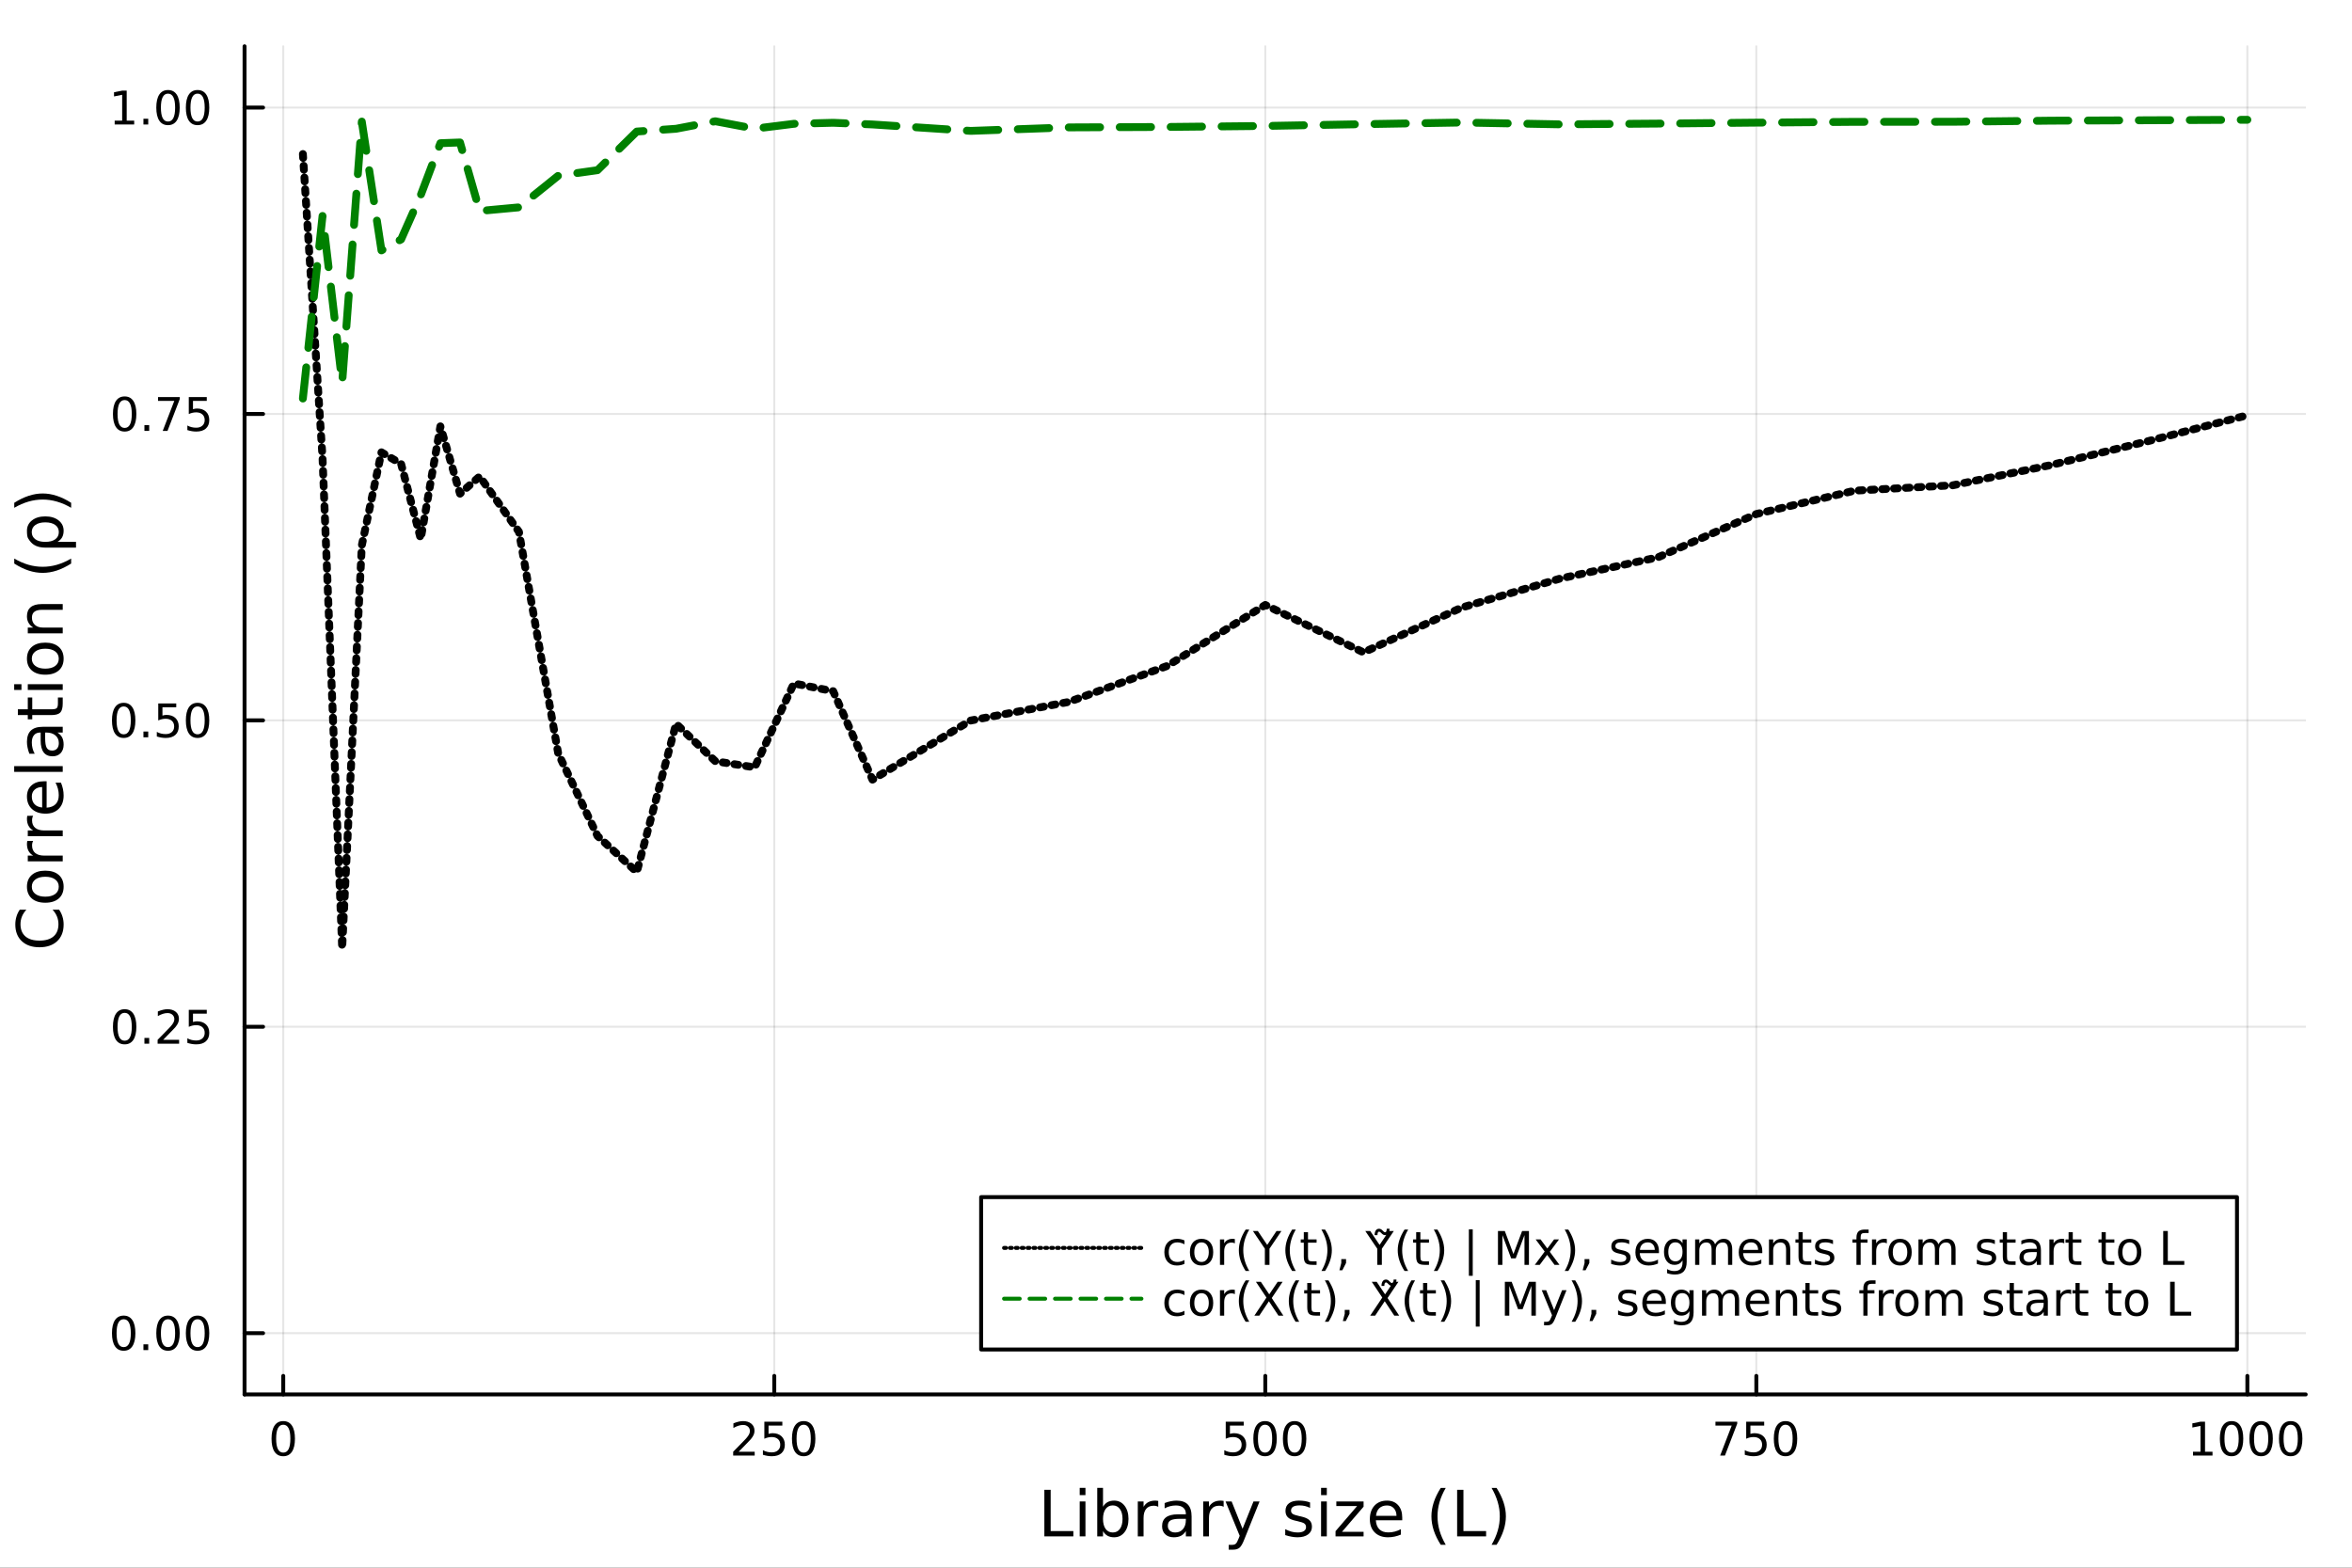 <?xml version="1.0" encoding="utf-8"?>
<svg xmlns="http://www.w3.org/2000/svg" xmlns:xlink="http://www.w3.org/1999/xlink" width="600" height="400" viewBox="0 0 2400 1600">
<rect x="0" y="0" width="2400" height="1600" fill="#333333" stroke="none"/>
<defs>
  <clipPath id="clip200">
    <rect x="0" y="0" width="2400" height="1600"/>
  </clipPath>
</defs>
<path clip-path="url(#clip200)" d="
M0 1600 L2400 1600 L2400 0 L0 0  Z
  " fill="#ffffff" fill-rule="evenodd" fill-opacity="1"/>
<defs>
  <clipPath id="clip201">
    <rect x="480" y="0" width="1681" height="1600"/>
  </clipPath>
</defs>
<path clip-path="url(#clip200)" d="
M249.542 1423.18 L2352.76 1423.18 L2352.76 47.244 L249.542 47.244  Z
  " fill="#ffffff" fill-rule="evenodd" fill-opacity="1"/>
<defs>
  <clipPath id="clip202">
    <rect x="249" y="47" width="2104" height="1377"/>
  </clipPath>
</defs>
<polyline clip-path="url(#clip202)" style="stroke:#000000; stroke-linecap:round; stroke-linejoin:round; stroke-width:2; stroke-opacity:0.1; fill:none" points="
  289.025,1423.18 289.025,47.244 
  "/>
<polyline clip-path="url(#clip202)" style="stroke:#000000; stroke-linecap:round; stroke-linejoin:round; stroke-width:2; stroke-opacity:0.1; fill:none" points="
  790.076,1423.18 790.076,47.244 
  "/>
<polyline clip-path="url(#clip202)" style="stroke:#000000; stroke-linecap:round; stroke-linejoin:round; stroke-width:2; stroke-opacity:0.1; fill:none" points="
  1291.13,1423.18 1291.13,47.244 
  "/>
<polyline clip-path="url(#clip202)" style="stroke:#000000; stroke-linecap:round; stroke-linejoin:round; stroke-width:2; stroke-opacity:0.1; fill:none" points="
  1792.18,1423.18 1792.18,47.244 
  "/>
<polyline clip-path="url(#clip202)" style="stroke:#000000; stroke-linecap:round; stroke-linejoin:round; stroke-width:2; stroke-opacity:0.1; fill:none" points="
  2293.23,1423.18 2293.23,47.244 
  "/>
<polyline clip-path="url(#clip200)" style="stroke:#000000; stroke-linecap:round; stroke-linejoin:round; stroke-width:4; stroke-opacity:1; fill:none" points="
  249.542,1423.18 2352.76,1423.18 
  "/>
<polyline clip-path="url(#clip200)" style="stroke:#000000; stroke-linecap:round; stroke-linejoin:round; stroke-width:4; stroke-opacity:1; fill:none" points="
  289.025,1423.18 289.025,1404.28 
  "/>
<polyline clip-path="url(#clip200)" style="stroke:#000000; stroke-linecap:round; stroke-linejoin:round; stroke-width:4; stroke-opacity:1; fill:none" points="
  790.076,1423.18 790.076,1404.28 
  "/>
<polyline clip-path="url(#clip200)" style="stroke:#000000; stroke-linecap:round; stroke-linejoin:round; stroke-width:4; stroke-opacity:1; fill:none" points="
  1291.13,1423.18 1291.13,1404.28 
  "/>
<polyline clip-path="url(#clip200)" style="stroke:#000000; stroke-linecap:round; stroke-linejoin:round; stroke-width:4; stroke-opacity:1; fill:none" points="
  1792.18,1423.18 1792.18,1404.28 
  "/>
<polyline clip-path="url(#clip200)" style="stroke:#000000; stroke-linecap:round; stroke-linejoin:round; stroke-width:4; stroke-opacity:1; fill:none" points="
  2293.23,1423.18 2293.23,1404.28 
  "/>
<path clip-path="url(#clip200)" d="M289.025 1454.1 Q285.414 1454.1 283.585 1457.66 Q281.78 1461.2 281.78 1468.33 Q281.78 1475.44 283.585 1479.01 Q285.414 1482.55 289.025 1482.55 Q292.659 1482.55 294.465 1479.01 Q296.293 1475.44 296.293 1468.33 Q296.293 1461.2 294.465 1457.66 Q292.659 1454.1 289.025 1454.1 M289.025 1450.39 Q294.835 1450.39 297.891 1455 Q300.969 1459.58 300.969 1468.33 Q300.969 1477.06 297.891 1481.67 Q294.835 1486.25 289.025 1486.25 Q283.215 1486.25 280.136 1481.67 Q277.081 1477.06 277.081 1468.33 Q277.081 1459.58 280.136 1455 Q283.215 1450.39 289.025 1450.39 Z" fill="#000000" fill-rule="evenodd" fill-opacity="1" /><path clip-path="url(#clip200)" d="M753.769 1481.64 L770.088 1481.64 L770.088 1485.58 L748.144 1485.58 L748.144 1481.64 Q750.806 1478.89 755.389 1474.26 Q759.996 1469.61 761.176 1468.27 Q763.421 1465.74 764.301 1464.01 Q765.204 1462.25 765.204 1460.56 Q765.204 1457.8 763.259 1456.07 Q761.338 1454.33 758.236 1454.33 Q756.037 1454.33 753.584 1455.09 Q751.153 1455.86 748.375 1457.41 L748.375 1452.69 Q751.199 1451.55 753.653 1450.97 Q756.107 1450.39 758.144 1450.39 Q763.514 1450.39 766.708 1453.08 Q769.903 1455.77 769.903 1460.26 Q769.903 1462.39 769.093 1464.31 Q768.306 1466.2 766.199 1468.8 Q765.621 1469.47 762.519 1472.69 Q759.417 1475.88 753.769 1481.64 Z" fill="#000000" fill-rule="evenodd" fill-opacity="1" /><path clip-path="url(#clip200)" d="M779.949 1451.02 L798.306 1451.02 L798.306 1454.96 L784.232 1454.96 L784.232 1463.43 Q785.25 1463.08 786.269 1462.92 Q787.287 1462.73 788.306 1462.73 Q794.093 1462.73 797.472 1465.9 Q800.852 1469.08 800.852 1474.49 Q800.852 1480.07 797.38 1483.17 Q793.907 1486.25 787.588 1486.25 Q785.412 1486.25 783.144 1485.88 Q780.898 1485.51 778.491 1484.77 L778.491 1480.07 Q780.574 1481.2 782.796 1481.76 Q785.019 1482.32 787.495 1482.32 Q791.5 1482.32 793.838 1480.21 Q796.176 1478.1 796.176 1474.49 Q796.176 1470.88 793.838 1468.77 Q791.5 1466.67 787.495 1466.67 Q785.62 1466.67 783.745 1467.08 Q781.894 1467.5 779.949 1468.38 L779.949 1451.02 Z" fill="#000000" fill-rule="evenodd" fill-opacity="1" /><path clip-path="url(#clip200)" d="M820.065 1454.1 Q816.454 1454.1 814.625 1457.66 Q812.819 1461.2 812.819 1468.33 Q812.819 1475.44 814.625 1479.01 Q816.454 1482.55 820.065 1482.55 Q823.699 1482.55 825.504 1479.01 Q827.333 1475.44 827.333 1468.33 Q827.333 1461.2 825.504 1457.66 Q823.699 1454.1 820.065 1454.1 M820.065 1450.39 Q825.875 1450.39 828.93 1455 Q832.009 1459.58 832.009 1468.33 Q832.009 1477.06 828.93 1481.67 Q825.875 1486.25 820.065 1486.25 Q814.255 1486.25 811.176 1481.67 Q808.12 1477.06 808.12 1468.33 Q808.12 1459.58 811.176 1455 Q814.255 1450.39 820.065 1450.39 Z" fill="#000000" fill-rule="evenodd" fill-opacity="1" /><path clip-path="url(#clip200)" d="M1250.75 1451.02 L1269.1 1451.02 L1269.1 1454.96 L1255.03 1454.96 L1255.03 1463.43 Q1256.05 1463.08 1257.07 1462.92 Q1258.08 1462.73 1259.1 1462.73 Q1264.89 1462.73 1268.27 1465.9 Q1271.65 1469.08 1271.65 1474.49 Q1271.65 1480.07 1268.18 1483.17 Q1264.7 1486.25 1258.39 1486.25 Q1256.21 1486.25 1253.94 1485.88 Q1251.7 1485.51 1249.29 1484.77 L1249.29 1480.07 Q1251.37 1481.2 1253.59 1481.76 Q1255.82 1482.32 1258.29 1482.32 Q1262.3 1482.32 1264.64 1480.21 Q1266.97 1478.1 1266.97 1474.49 Q1266.97 1470.88 1264.64 1468.77 Q1262.3 1466.67 1258.29 1466.67 Q1256.42 1466.67 1254.54 1467.08 Q1252.69 1467.5 1250.75 1468.38 L1250.75 1451.02 Z" fill="#000000" fill-rule="evenodd" fill-opacity="1" /><path clip-path="url(#clip200)" d="M1290.86 1454.1 Q1287.25 1454.1 1285.42 1457.66 Q1283.62 1461.2 1283.62 1468.33 Q1283.62 1475.44 1285.42 1479.01 Q1287.25 1482.55 1290.86 1482.55 Q1294.5 1482.55 1296.3 1479.01 Q1298.13 1475.44 1298.13 1468.33 Q1298.13 1461.2 1296.3 1457.66 Q1294.5 1454.1 1290.86 1454.1 M1290.86 1450.39 Q1296.67 1450.39 1299.73 1455 Q1302.81 1459.58 1302.81 1468.33 Q1302.81 1477.06 1299.73 1481.67 Q1296.67 1486.25 1290.86 1486.25 Q1285.05 1486.25 1281.97 1481.67 Q1278.92 1477.06 1278.92 1468.33 Q1278.92 1459.58 1281.97 1455 Q1285.05 1450.39 1290.86 1450.39 Z" fill="#000000" fill-rule="evenodd" fill-opacity="1" /><path clip-path="url(#clip200)" d="M1321.02 1454.1 Q1317.41 1454.1 1315.58 1457.66 Q1313.78 1461.2 1313.78 1468.33 Q1313.78 1475.44 1315.58 1479.01 Q1317.41 1482.55 1321.02 1482.55 Q1324.66 1482.55 1326.46 1479.01 Q1328.29 1475.44 1328.29 1468.33 Q1328.29 1461.2 1326.46 1457.66 Q1324.66 1454.1 1321.02 1454.1 M1321.02 1450.39 Q1326.83 1450.39 1329.89 1455 Q1332.97 1459.58 1332.97 1468.33 Q1332.97 1477.06 1329.89 1481.67 Q1326.83 1486.25 1321.02 1486.25 Q1315.21 1486.25 1312.13 1481.67 Q1309.08 1477.06 1309.08 1468.33 Q1309.08 1459.58 1312.13 1455 Q1315.21 1450.39 1321.02 1450.39 Z" fill="#000000" fill-rule="evenodd" fill-opacity="1" /><path clip-path="url(#clip200)" d="M1750.46 1451.02 L1772.68 1451.02 L1772.68 1453.01 L1760.13 1485.58 L1755.25 1485.58 L1767.05 1454.96 L1750.46 1454.96 L1750.46 1451.02 Z" fill="#000000" fill-rule="evenodd" fill-opacity="1" /><path clip-path="url(#clip200)" d="M1781.84 1451.02 L1800.2 1451.02 L1800.2 1454.96 L1786.13 1454.96 L1786.13 1463.43 Q1787.14 1463.08 1788.16 1462.92 Q1789.18 1462.73 1790.2 1462.73 Q1795.99 1462.73 1799.37 1465.9 Q1802.75 1469.08 1802.75 1474.49 Q1802.75 1480.07 1799.27 1483.17 Q1795.8 1486.25 1789.48 1486.25 Q1787.31 1486.25 1785.04 1485.88 Q1782.79 1485.51 1780.39 1484.77 L1780.39 1480.07 Q1782.47 1481.2 1784.69 1481.76 Q1786.91 1482.32 1789.39 1482.32 Q1793.39 1482.32 1795.73 1480.21 Q1798.07 1478.1 1798.07 1474.49 Q1798.07 1470.88 1795.73 1468.77 Q1793.39 1466.67 1789.39 1466.67 Q1787.52 1466.67 1785.64 1467.08 Q1783.79 1467.5 1781.84 1468.38 L1781.84 1451.02 Z" fill="#000000" fill-rule="evenodd" fill-opacity="1" /><path clip-path="url(#clip200)" d="M1821.96 1454.1 Q1818.35 1454.1 1816.52 1457.66 Q1814.71 1461.2 1814.71 1468.33 Q1814.71 1475.44 1816.52 1479.01 Q1818.35 1482.55 1821.96 1482.55 Q1825.59 1482.55 1827.4 1479.01 Q1829.23 1475.44 1829.23 1468.33 Q1829.23 1461.2 1827.4 1457.66 Q1825.59 1454.1 1821.96 1454.1 M1821.96 1450.39 Q1827.77 1450.39 1830.83 1455 Q1833.9 1459.58 1833.9 1468.33 Q1833.9 1477.06 1830.83 1481.67 Q1827.77 1486.25 1821.96 1486.25 Q1816.15 1486.25 1813.07 1481.67 Q1810.02 1477.06 1810.02 1468.33 Q1810.02 1459.58 1813.07 1455 Q1816.15 1450.39 1821.96 1450.39 Z" fill="#000000" fill-rule="evenodd" fill-opacity="1" /><path clip-path="url(#clip200)" d="M2237.76 1481.64 L2245.4 1481.64 L2245.4 1455.28 L2237.09 1456.95 L2237.09 1452.69 L2245.35 1451.02 L2250.03 1451.02 L2250.03 1481.64 L2257.66 1481.64 L2257.66 1485.58 L2237.76 1485.58 L2237.76 1481.64 Z" fill="#000000" fill-rule="evenodd" fill-opacity="1" /><path clip-path="url(#clip200)" d="M2277.11 1454.1 Q2273.5 1454.1 2271.67 1457.66 Q2269.86 1461.2 2269.86 1468.33 Q2269.86 1475.44 2271.67 1479.01 Q2273.5 1482.55 2277.11 1482.55 Q2280.74 1482.55 2282.55 1479.01 Q2284.38 1475.44 2284.38 1468.33 Q2284.38 1461.2 2282.55 1457.66 Q2280.74 1454.1 2277.11 1454.1 M2277.11 1450.39 Q2282.92 1450.39 2285.97 1455 Q2289.05 1459.58 2289.05 1468.33 Q2289.05 1477.06 2285.97 1481.67 Q2282.92 1486.25 2277.11 1486.25 Q2271.3 1486.25 2268.22 1481.67 Q2265.16 1477.06 2265.16 1468.33 Q2265.16 1459.58 2268.22 1455 Q2271.3 1450.39 2277.11 1450.39 Z" fill="#000000" fill-rule="evenodd" fill-opacity="1" /><path clip-path="url(#clip200)" d="M2307.27 1454.1 Q2303.66 1454.1 2301.83 1457.66 Q2300.02 1461.2 2300.02 1468.33 Q2300.02 1475.44 2301.83 1479.01 Q2303.66 1482.55 2307.27 1482.55 Q2310.9 1482.55 2312.71 1479.01 Q2314.54 1475.44 2314.54 1468.33 Q2314.54 1461.2 2312.71 1457.66 Q2310.9 1454.1 2307.27 1454.1 M2307.27 1450.39 Q2313.08 1450.39 2316.14 1455 Q2319.21 1459.58 2319.21 1468.33 Q2319.21 1477.06 2316.14 1481.67 Q2313.08 1486.25 2307.27 1486.25 Q2301.46 1486.25 2298.38 1481.67 Q2295.33 1477.06 2295.33 1468.33 Q2295.33 1459.58 2298.38 1455 Q2301.46 1450.39 2307.27 1450.39 Z" fill="#000000" fill-rule="evenodd" fill-opacity="1" /><path clip-path="url(#clip200)" d="M2337.43 1454.1 Q2333.82 1454.1 2331.99 1457.66 Q2330.19 1461.2 2330.19 1468.33 Q2330.19 1475.44 2331.99 1479.01 Q2333.82 1482.55 2337.43 1482.55 Q2341.07 1482.55 2342.87 1479.01 Q2344.7 1475.44 2344.7 1468.33 Q2344.7 1461.2 2342.87 1457.66 Q2341.07 1454.1 2337.43 1454.1 M2337.43 1450.39 Q2343.24 1450.39 2346.3 1455 Q2349.38 1459.58 2349.38 1468.33 Q2349.38 1477.06 2346.3 1481.67 Q2343.24 1486.25 2337.43 1486.25 Q2331.62 1486.25 2328.54 1481.67 Q2325.49 1477.06 2325.49 1468.33 Q2325.49 1459.58 2328.54 1455 Q2331.62 1450.39 2337.43 1450.39 Z" fill="#000000" fill-rule="evenodd" fill-opacity="1" /><path clip-path="url(#clip200)" d="M1065.68 1520.52 L1072.11 1520.52 L1072.11 1562.63 L1095.25 1562.63 L1095.25 1568.04 L1065.68 1568.04 L1065.68 1520.52 Z" fill="#000000" fill-rule="evenodd" fill-opacity="1" /><path clip-path="url(#clip200)" d="M1101.74 1532.4 L1107.6 1532.4 L1107.6 1568.04 L1101.74 1568.04 L1101.74 1532.4 M1101.74 1518.52 L1107.6 1518.52 L1107.6 1525.93 L1101.74 1525.93 L1101.74 1518.52 Z" fill="#000000" fill-rule="evenodd" fill-opacity="1" /><path clip-path="url(#clip200)" d="M1145.44 1550.25 Q1145.44 1543.79 1142.77 1540.13 Q1140.13 1536.44 1135.48 1536.44 Q1130.83 1536.44 1128.16 1540.13 Q1125.52 1543.79 1125.52 1550.25 Q1125.52 1556.71 1128.16 1560.4 Q1130.83 1564.07 1135.48 1564.07 Q1140.13 1564.07 1142.77 1560.4 Q1145.44 1556.71 1145.44 1550.25 M1125.52 1537.81 Q1127.37 1534.62 1130.17 1533.1 Q1133 1531.54 1136.91 1531.54 Q1143.41 1531.54 1147.45 1536.69 Q1151.52 1541.85 1151.52 1550.25 Q1151.52 1558.65 1147.45 1563.81 Q1143.41 1568.97 1136.91 1568.97 Q1133 1568.97 1130.17 1567.44 Q1127.37 1565.88 1125.52 1562.7 L1125.52 1568.04 L1119.63 1568.04 L1119.63 1518.52 L1125.52 1518.52 L1125.52 1537.81 Z" fill="#000000" fill-rule="evenodd" fill-opacity="1" /><path clip-path="url(#clip200)" d="M1181.89 1537.87 Q1180.9 1537.3 1179.72 1537.04 Q1178.58 1536.76 1177.18 1536.76 Q1172.21 1536.76 1169.54 1540 Q1166.9 1543.22 1166.9 1549.27 L1166.9 1568.04 L1161.01 1568.04 L1161.01 1532.4 L1166.9 1532.4 L1166.9 1537.93 Q1168.74 1534.69 1171.7 1533.13 Q1174.66 1531.54 1178.9 1531.54 Q1179.5 1531.54 1180.23 1531.63 Q1180.96 1531.7 1181.86 1531.85 L1181.89 1537.87 Z" fill="#000000" fill-rule="evenodd" fill-opacity="1" /><path clip-path="url(#clip200)" d="M1204.23 1550.12 Q1197.13 1550.12 1194.4 1551.75 Q1191.66 1553.37 1191.66 1557.29 Q1191.66 1560.4 1193.7 1562.25 Q1195.76 1564.07 1199.3 1564.07 Q1204.17 1564.07 1207.1 1560.63 Q1210.06 1557.16 1210.06 1551.43 L1210.06 1550.12 L1204.23 1550.12 M1215.91 1547.71 L1215.91 1568.04 L1210.06 1568.04 L1210.06 1562.63 Q1208.05 1565.88 1205.06 1567.44 Q1202.07 1568.97 1197.74 1568.97 Q1192.26 1568.97 1189.02 1565.91 Q1185.8 1562.82 1185.8 1557.67 Q1185.8 1551.65 1189.81 1548.6 Q1193.85 1545.54 1201.84 1545.54 L1210.06 1545.54 L1210.06 1544.97 Q1210.06 1540.93 1207.38 1538.73 Q1204.74 1536.5 1199.93 1536.5 Q1196.88 1536.5 1193.98 1537.23 Q1191.09 1537.97 1188.41 1539.43 L1188.41 1534.02 Q1191.63 1532.78 1194.65 1532.17 Q1197.67 1531.54 1200.54 1531.54 Q1208.27 1531.54 1212.09 1535.55 Q1215.91 1539.56 1215.91 1547.71 Z" fill="#000000" fill-rule="evenodd" fill-opacity="1" /><path clip-path="url(#clip200)" d="M1248.63 1537.87 Q1247.65 1537.3 1246.47 1537.04 Q1245.32 1536.76 1243.92 1536.76 Q1238.96 1536.76 1236.28 1540 Q1233.64 1543.22 1233.64 1549.27 L1233.64 1568.04 L1227.75 1568.04 L1227.75 1532.4 L1233.64 1532.4 L1233.64 1537.93 Q1235.49 1534.69 1238.45 1533.13 Q1241.41 1531.54 1245.64 1531.54 Q1246.24 1531.54 1246.98 1531.63 Q1247.71 1531.7 1248.6 1531.85 L1248.63 1537.87 Z" fill="#000000" fill-rule="evenodd" fill-opacity="1" /><path clip-path="url(#clip200)" d="M1269.61 1571.35 Q1267.12 1577.72 1264.77 1579.66 Q1262.41 1581.6 1258.47 1581.6 L1253.79 1581.6 L1253.79 1576.7 L1257.23 1576.7 Q1259.64 1576.7 1260.98 1575.56 Q1262.32 1574.41 1263.94 1570.14 L1264.99 1567.47 L1250.57 1532.4 L1256.78 1532.4 L1267.92 1560.28 L1279.06 1532.4 L1285.27 1532.4 L1269.61 1571.35 Z" fill="#000000" fill-rule="evenodd" fill-opacity="1" /><path clip-path="url(#clip200)" d="M1336.8 1533.45 L1336.8 1538.98 Q1334.31 1537.71 1331.64 1537.07 Q1328.97 1536.44 1326.1 1536.44 Q1321.74 1536.44 1319.55 1537.77 Q1317.38 1539.11 1317.38 1541.79 Q1317.38 1543.82 1318.94 1545 Q1320.5 1546.15 1325.21 1547.2 L1327.22 1547.64 Q1333.45 1548.98 1336.06 1551.43 Q1338.71 1553.85 1338.71 1558.21 Q1338.71 1563.17 1334.76 1566.07 Q1330.84 1568.97 1323.97 1568.97 Q1321.11 1568.97 1317.99 1568.39 Q1314.9 1567.85 1311.46 1566.74 L1311.46 1560.69 Q1314.71 1562.38 1317.86 1563.24 Q1321.01 1564.07 1324.1 1564.07 Q1328.24 1564.07 1330.46 1562.66 Q1332.69 1561.23 1332.69 1558.65 Q1332.69 1556.27 1331.07 1554.99 Q1329.48 1553.72 1324.03 1552.54 L1322 1552.07 Q1316.55 1550.92 1314.14 1548.56 Q1311.72 1546.18 1311.72 1542.04 Q1311.72 1537.01 1315.28 1534.27 Q1318.85 1531.54 1325.4 1531.54 Q1328.65 1531.54 1331.51 1532.01 Q1334.38 1532.49 1336.8 1533.45 Z" fill="#000000" fill-rule="evenodd" fill-opacity="1" /><path clip-path="url(#clip200)" d="M1348.03 1532.4 L1353.89 1532.4 L1353.89 1568.04 L1348.03 1568.04 L1348.03 1532.4 M1348.03 1518.52 L1353.89 1518.52 L1353.89 1525.93 L1348.03 1525.93 L1348.03 1518.52 Z" fill="#000000" fill-rule="evenodd" fill-opacity="1" /><path clip-path="url(#clip200)" d="M1363.6 1532.4 L1391.41 1532.4 L1391.41 1537.74 L1369.39 1563.37 L1391.41 1563.37 L1391.41 1568.04 L1362.8 1568.04 L1362.8 1562.7 L1384.83 1537.07 L1363.6 1537.07 L1363.6 1532.4 Z" fill="#000000" fill-rule="evenodd" fill-opacity="1" /><path clip-path="url(#clip200)" d="M1430.85 1548.76 L1430.85 1551.62 L1403.92 1551.62 Q1404.31 1557.67 1407.55 1560.85 Q1410.83 1564 1416.65 1564 Q1420.03 1564 1423.18 1563.17 Q1426.36 1562.35 1429.48 1560.69 L1429.48 1566.23 Q1426.33 1567.57 1423.02 1568.27 Q1419.71 1568.97 1416.3 1568.97 Q1407.77 1568.97 1402.78 1564 Q1397.81 1559.04 1397.81 1550.57 Q1397.81 1541.82 1402.52 1536.69 Q1407.27 1531.54 1415.29 1531.54 Q1422.48 1531.54 1426.65 1536.18 Q1430.85 1540.8 1430.85 1548.76 M1424.99 1547.04 Q1424.93 1542.23 1422.29 1539.37 Q1419.68 1536.5 1415.35 1536.5 Q1410.45 1536.5 1407.49 1539.27 Q1404.56 1542.04 1404.11 1547.07 L1424.99 1547.04 Z" fill="#000000" fill-rule="evenodd" fill-opacity="1" /><path clip-path="url(#clip200)" d="M1475.25 1518.58 Q1470.99 1525.9 1468.92 1533.06 Q1466.85 1540.23 1466.85 1547.58 Q1466.85 1554.93 1468.92 1562.16 Q1471.02 1569.35 1475.25 1576.64 L1470.16 1576.64 Q1465.38 1569.16 1463 1561.93 Q1460.64 1554.71 1460.64 1547.58 Q1460.64 1540.48 1463 1533.29 Q1465.35 1526.09 1470.16 1518.58 L1475.25 1518.58 Z" fill="#000000" fill-rule="evenodd" fill-opacity="1" /><path clip-path="url(#clip200)" d="M1486.87 1520.52 L1493.3 1520.52 L1493.3 1562.63 L1516.44 1562.63 L1516.44 1568.04 L1486.87 1568.04 L1486.87 1520.52 Z" fill="#000000" fill-rule="evenodd" fill-opacity="1" /><path clip-path="url(#clip200)" d="M1522.01 1518.58 L1527.1 1518.58 Q1531.87 1526.09 1534.23 1533.29 Q1536.62 1540.48 1536.62 1547.58 Q1536.62 1554.71 1534.23 1561.93 Q1531.87 1569.16 1527.1 1576.64 L1522.01 1576.64 Q1526.24 1569.35 1528.31 1562.16 Q1530.41 1554.93 1530.41 1547.58 Q1530.41 1540.23 1528.31 1533.06 Q1526.24 1525.9 1522.01 1518.58 Z" fill="#000000" fill-rule="evenodd" fill-opacity="1" /><polyline clip-path="url(#clip202)" style="stroke:#000000; stroke-linecap:round; stroke-linejoin:round; stroke-width:2; stroke-opacity:0.1; fill:none" points="
  249.542,1360.64 2352.76,1360.64 
  "/>
<polyline clip-path="url(#clip202)" style="stroke:#000000; stroke-linecap:round; stroke-linejoin:round; stroke-width:2; stroke-opacity:0.1; fill:none" points="
  249.542,1047.92 2352.76,1047.92 
  "/>
<polyline clip-path="url(#clip202)" style="stroke:#000000; stroke-linecap:round; stroke-linejoin:round; stroke-width:2; stroke-opacity:0.1; fill:none" points="
  249.542,735.212 2352.76,735.212 
  "/>
<polyline clip-path="url(#clip202)" style="stroke:#000000; stroke-linecap:round; stroke-linejoin:round; stroke-width:2; stroke-opacity:0.1; fill:none" points="
  249.542,422.499 2352.76,422.499 
  "/>
<polyline clip-path="url(#clip202)" style="stroke:#000000; stroke-linecap:round; stroke-linejoin:round; stroke-width:2; stroke-opacity:0.1; fill:none" points="
  249.542,109.787 2352.76,109.787 
  "/>
<polyline clip-path="url(#clip200)" style="stroke:#000000; stroke-linecap:round; stroke-linejoin:round; stroke-width:4; stroke-opacity:1; fill:none" points="
  249.542,1423.18 249.542,47.244 
  "/>
<polyline clip-path="url(#clip200)" style="stroke:#000000; stroke-linecap:round; stroke-linejoin:round; stroke-width:4; stroke-opacity:1; fill:none" points="
  249.542,1360.64 268.44,1360.64 
  "/>
<polyline clip-path="url(#clip200)" style="stroke:#000000; stroke-linecap:round; stroke-linejoin:round; stroke-width:4; stroke-opacity:1; fill:none" points="
  249.542,1047.92 268.44,1047.92 
  "/>
<polyline clip-path="url(#clip200)" style="stroke:#000000; stroke-linecap:round; stroke-linejoin:round; stroke-width:4; stroke-opacity:1; fill:none" points="
  249.542,735.212 268.44,735.212 
  "/>
<polyline clip-path="url(#clip200)" style="stroke:#000000; stroke-linecap:round; stroke-linejoin:round; stroke-width:4; stroke-opacity:1; fill:none" points="
  249.542,422.499 268.44,422.499 
  "/>
<polyline clip-path="url(#clip200)" style="stroke:#000000; stroke-linecap:round; stroke-linejoin:round; stroke-width:4; stroke-opacity:1; fill:none" points="
  249.542,109.787 268.44,109.787 
  "/>
<path clip-path="url(#clip200)" d="M126.205 1346.44 Q122.593 1346.44 120.765 1350 Q118.959 1353.54 118.959 1360.67 Q118.959 1367.78 120.765 1371.34 Q122.593 1374.88 126.205 1374.88 Q129.839 1374.88 131.644 1371.34 Q133.473 1367.78 133.473 1360.67 Q133.473 1353.54 131.644 1350 Q129.839 1346.44 126.205 1346.44 M126.205 1342.73 Q132.015 1342.73 135.07 1347.34 Q138.149 1351.92 138.149 1360.67 Q138.149 1369.4 135.07 1374.01 Q132.015 1378.59 126.205 1378.59 Q120.394 1378.59 117.316 1374.01 Q114.26 1369.4 114.26 1360.67 Q114.26 1351.92 117.316 1347.34 Q120.394 1342.73 126.205 1342.73 Z" fill="#000000" fill-rule="evenodd" fill-opacity="1" /><path clip-path="url(#clip200)" d="M146.366 1372.04 L151.251 1372.04 L151.251 1377.92 L146.366 1377.92 L146.366 1372.04 Z" fill="#000000" fill-rule="evenodd" fill-opacity="1" /><path clip-path="url(#clip200)" d="M171.436 1346.44 Q167.825 1346.44 165.996 1350 Q164.19 1353.54 164.19 1360.67 Q164.19 1367.78 165.996 1371.34 Q167.825 1374.88 171.436 1374.88 Q175.07 1374.88 176.876 1371.34 Q178.704 1367.78 178.704 1360.67 Q178.704 1353.54 176.876 1350 Q175.07 1346.44 171.436 1346.44 M171.436 1342.73 Q177.246 1342.73 180.301 1347.34 Q183.38 1351.92 183.38 1360.67 Q183.38 1369.4 180.301 1374.01 Q177.246 1378.59 171.436 1378.59 Q165.626 1378.59 162.547 1374.01 Q159.491 1369.4 159.491 1360.67 Q159.491 1351.92 162.547 1347.34 Q165.626 1342.73 171.436 1342.73 Z" fill="#000000" fill-rule="evenodd" fill-opacity="1" /><path clip-path="url(#clip200)" d="M201.598 1346.44 Q197.987 1346.44 196.158 1350 Q194.352 1353.54 194.352 1360.67 Q194.352 1367.78 196.158 1371.34 Q197.987 1374.88 201.598 1374.88 Q205.232 1374.88 207.037 1371.34 Q208.866 1367.78 208.866 1360.67 Q208.866 1353.54 207.037 1350 Q205.232 1346.44 201.598 1346.44 M201.598 1342.73 Q207.408 1342.73 210.463 1347.34 Q213.542 1351.92 213.542 1360.67 Q213.542 1369.4 210.463 1374.01 Q207.408 1378.59 201.598 1378.59 Q195.787 1378.59 192.709 1374.01 Q189.653 1369.4 189.653 1360.67 Q189.653 1351.92 192.709 1347.34 Q195.787 1342.73 201.598 1342.73 Z" fill="#000000" fill-rule="evenodd" fill-opacity="1" /><path clip-path="url(#clip200)" d="M127.2 1033.72 Q123.589 1033.72 121.76 1037.29 Q119.955 1040.83 119.955 1047.96 Q119.955 1055.07 121.76 1058.63 Q123.589 1062.17 127.2 1062.17 Q130.834 1062.17 132.64 1058.63 Q134.468 1055.07 134.468 1047.96 Q134.468 1040.83 132.64 1037.29 Q130.834 1033.72 127.2 1033.72 M127.2 1030.02 Q133.01 1030.02 136.066 1034.63 Q139.144 1039.21 139.144 1047.96 Q139.144 1056.69 136.066 1061.29 Q133.01 1065.88 127.2 1065.88 Q121.39 1065.88 118.311 1061.29 Q115.256 1056.69 115.256 1047.96 Q115.256 1039.21 118.311 1034.63 Q121.39 1030.02 127.2 1030.02 Z" fill="#000000" fill-rule="evenodd" fill-opacity="1" /><path clip-path="url(#clip200)" d="M147.362 1059.33 L152.246 1059.33 L152.246 1065.2 L147.362 1065.2 L147.362 1059.33 Z" fill="#000000" fill-rule="evenodd" fill-opacity="1" /><path clip-path="url(#clip200)" d="M166.459 1061.27 L182.778 1061.27 L182.778 1065.2 L160.834 1065.2 L160.834 1061.27 Q163.496 1058.51 168.079 1053.89 Q172.686 1049.23 173.866 1047.89 Q176.112 1045.37 176.991 1043.63 Q177.894 1041.87 177.894 1040.18 Q177.894 1037.43 175.95 1035.69 Q174.028 1033.95 170.927 1033.95 Q168.727 1033.95 166.274 1034.72 Q163.843 1035.48 161.065 1037.03 L161.065 1032.31 Q163.89 1031.18 166.343 1030.6 Q168.797 1030.02 170.834 1030.02 Q176.204 1030.02 179.399 1032.7 Q182.593 1035.39 182.593 1039.88 Q182.593 1042.01 181.783 1043.93 Q180.996 1045.83 178.889 1048.42 Q178.311 1049.09 175.209 1052.31 Q172.107 1055.51 166.459 1061.27 Z" fill="#000000" fill-rule="evenodd" fill-opacity="1" /><path clip-path="url(#clip200)" d="M192.639 1030.64 L210.996 1030.64 L210.996 1034.58 L196.922 1034.58 L196.922 1043.05 Q197.94 1042.7 198.959 1042.54 Q199.977 1042.36 200.996 1042.36 Q206.783 1042.36 210.162 1045.53 Q213.542 1048.7 213.542 1054.12 Q213.542 1059.7 210.07 1062.8 Q206.598 1065.88 200.278 1065.88 Q198.102 1065.88 195.834 1065.51 Q193.588 1065.14 191.181 1064.39 L191.181 1059.7 Q193.264 1060.83 195.487 1061.39 Q197.709 1061.94 200.186 1061.94 Q204.19 1061.94 206.528 1059.83 Q208.866 1057.73 208.866 1054.12 Q208.866 1050.51 206.528 1048.4 Q204.19 1046.29 200.186 1046.29 Q198.311 1046.29 196.436 1046.71 Q194.584 1047.13 192.639 1048.01 L192.639 1030.64 Z" fill="#000000" fill-rule="evenodd" fill-opacity="1" /><path clip-path="url(#clip200)" d="M126.205 721.011 Q122.593 721.011 120.765 724.575 Q118.959 728.117 118.959 735.247 Q118.959 742.353 120.765 745.918 Q122.593 749.46 126.205 749.46 Q129.839 749.46 131.644 745.918 Q133.473 742.353 133.473 735.247 Q133.473 728.117 131.644 724.575 Q129.839 721.011 126.205 721.011 M126.205 717.307 Q132.015 717.307 135.07 721.913 Q138.149 726.497 138.149 735.247 Q138.149 743.973 135.07 748.58 Q132.015 753.163 126.205 753.163 Q120.394 753.163 117.316 748.58 Q114.26 743.973 114.26 735.247 Q114.26 726.497 117.316 721.913 Q120.394 717.307 126.205 717.307 Z" fill="#000000" fill-rule="evenodd" fill-opacity="1" /><path clip-path="url(#clip200)" d="M146.366 746.612 L151.251 746.612 L151.251 752.492 L146.366 752.492 L146.366 746.612 Z" fill="#000000" fill-rule="evenodd" fill-opacity="1" /><path clip-path="url(#clip200)" d="M161.482 717.932 L179.839 717.932 L179.839 721.867 L165.765 721.867 L165.765 730.339 Q166.783 729.992 167.802 729.83 Q168.82 729.645 169.839 729.645 Q175.626 729.645 179.005 732.816 Q182.385 735.987 182.385 741.404 Q182.385 746.983 178.913 750.085 Q175.44 753.163 169.121 753.163 Q166.945 753.163 164.677 752.793 Q162.431 752.423 160.024 751.682 L160.024 746.983 Q162.107 748.117 164.329 748.673 Q166.552 749.228 169.028 749.228 Q173.033 749.228 175.371 747.122 Q177.709 745.015 177.709 741.404 Q177.709 737.793 175.371 735.687 Q173.033 733.58 169.028 733.58 Q167.153 733.58 165.278 733.997 Q163.427 734.413 161.482 735.293 L161.482 717.932 Z" fill="#000000" fill-rule="evenodd" fill-opacity="1" /><path clip-path="url(#clip200)" d="M201.598 721.011 Q197.987 721.011 196.158 724.575 Q194.352 728.117 194.352 735.247 Q194.352 742.353 196.158 745.918 Q197.987 749.46 201.598 749.46 Q205.232 749.46 207.037 745.918 Q208.866 742.353 208.866 735.247 Q208.866 728.117 207.037 724.575 Q205.232 721.011 201.598 721.011 M201.598 717.307 Q207.408 717.307 210.463 721.913 Q213.542 726.497 213.542 735.247 Q213.542 743.973 210.463 748.58 Q207.408 753.163 201.598 753.163 Q195.787 753.163 192.709 748.58 Q189.653 743.973 189.653 735.247 Q189.653 726.497 192.709 721.913 Q195.787 717.307 201.598 717.307 Z" fill="#000000" fill-rule="evenodd" fill-opacity="1" /><path clip-path="url(#clip200)" d="M127.2 408.298 Q123.589 408.298 121.76 411.863 Q119.955 415.404 119.955 422.534 Q119.955 429.64 121.76 433.205 Q123.589 436.747 127.2 436.747 Q130.834 436.747 132.64 433.205 Q134.468 429.64 134.468 422.534 Q134.468 415.404 132.64 411.863 Q130.834 408.298 127.2 408.298 M127.2 404.594 Q133.01 404.594 136.066 409.201 Q139.144 413.784 139.144 422.534 Q139.144 431.261 136.066 435.867 Q133.01 440.451 127.2 440.451 Q121.39 440.451 118.311 435.867 Q115.256 431.261 115.256 422.534 Q115.256 413.784 118.311 409.201 Q121.39 404.594 127.2 404.594 Z" fill="#000000" fill-rule="evenodd" fill-opacity="1" /><path clip-path="url(#clip200)" d="M147.362 433.9 L152.246 433.9 L152.246 439.779 L147.362 439.779 L147.362 433.9 Z" fill="#000000" fill-rule="evenodd" fill-opacity="1" /><path clip-path="url(#clip200)" d="M161.251 405.219 L183.473 405.219 L183.473 407.21 L170.927 439.779 L166.042 439.779 L177.848 409.154 L161.251 409.154 L161.251 405.219 Z" fill="#000000" fill-rule="evenodd" fill-opacity="1" /><path clip-path="url(#clip200)" d="M192.639 405.219 L210.996 405.219 L210.996 409.154 L196.922 409.154 L196.922 417.627 Q197.94 417.279 198.959 417.117 Q199.977 416.932 200.996 416.932 Q206.783 416.932 210.162 420.103 Q213.542 423.275 213.542 428.691 Q213.542 434.27 210.07 437.372 Q206.598 440.451 200.278 440.451 Q198.102 440.451 195.834 440.08 Q193.588 439.71 191.181 438.969 L191.181 434.27 Q193.264 435.404 195.487 435.96 Q197.709 436.515 200.186 436.515 Q204.19 436.515 206.528 434.409 Q208.866 432.302 208.866 428.691 Q208.866 425.08 206.528 422.974 Q204.19 420.867 200.186 420.867 Q198.311 420.867 196.436 421.284 Q194.584 421.701 192.639 422.58 L192.639 405.219 Z" fill="#000000" fill-rule="evenodd" fill-opacity="1" /><path clip-path="url(#clip200)" d="M117.015 123.131 L124.654 123.131 L124.654 96.766 L116.343 98.433 L116.343 94.173 L124.607 92.507 L129.283 92.507 L129.283 123.131 L136.922 123.131 L136.922 127.067 L117.015 127.067 L117.015 123.131 Z" fill="#000000" fill-rule="evenodd" fill-opacity="1" /><path clip-path="url(#clip200)" d="M146.366 121.187 L151.251 121.187 L151.251 127.067 L146.366 127.067 L146.366 121.187 Z" fill="#000000" fill-rule="evenodd" fill-opacity="1" /><path clip-path="url(#clip200)" d="M171.436 95.585 Q167.825 95.585 165.996 99.15 Q164.19 102.692 164.19 109.821 Q164.19 116.928 165.996 120.493 Q167.825 124.034 171.436 124.034 Q175.07 124.034 176.876 120.493 Q178.704 116.928 178.704 109.821 Q178.704 102.692 176.876 99.15 Q175.07 95.585 171.436 95.585 M171.436 91.882 Q177.246 91.882 180.301 96.488 Q183.38 101.071 183.38 109.821 Q183.38 118.548 180.301 123.155 Q177.246 127.738 171.436 127.738 Q165.626 127.738 162.547 123.155 Q159.491 118.548 159.491 109.821 Q159.491 101.071 162.547 96.488 Q165.626 91.882 171.436 91.882 Z" fill="#000000" fill-rule="evenodd" fill-opacity="1" /><path clip-path="url(#clip200)" d="M201.598 95.585 Q197.987 95.585 196.158 99.15 Q194.352 102.692 194.352 109.821 Q194.352 116.928 196.158 120.493 Q197.987 124.034 201.598 124.034 Q205.232 124.034 207.037 120.493 Q208.866 116.928 208.866 109.821 Q208.866 102.692 207.037 99.15 Q205.232 95.585 201.598 95.585 M201.598 91.882 Q207.408 91.882 210.463 96.488 Q213.542 101.071 213.542 109.821 Q213.542 118.548 210.463 123.155 Q207.408 127.738 201.598 127.738 Q195.787 127.738 192.709 123.155 Q189.653 118.548 189.653 109.821 Q189.653 101.071 192.709 96.488 Q195.787 91.882 201.598 91.882 Z" fill="#000000" fill-rule="evenodd" fill-opacity="1" /><path clip-path="url(#clip200)" d="M20.144 928.459 L26.924 928.459 Q23.9 931.705 22.404 935.398 Q20.908 939.058 20.908 943.196 Q20.908 951.344 25.905 955.672 Q30.871 960.001 40.292 960.001 Q49.681 960.001 54.678 955.672 Q59.644 951.344 59.644 943.196 Q59.644 939.058 58.148 935.398 Q56.652 931.705 53.628 928.459 L60.344 928.459 Q62.636 931.833 63.781 935.62 Q64.927 939.376 64.927 943.577 Q64.927 954.367 58.339 960.574 Q51.718 966.78 40.292 966.78 Q28.834 966.78 22.245 960.574 Q15.625 954.367 15.625 943.577 Q15.625 939.312 16.771 935.557 Q17.885 931.769 20.144 928.459 Z" fill="#000000" fill-rule="evenodd" fill-opacity="1" /><path clip-path="url(#clip200)" d="M32.462 904.969 Q32.462 909.68 36.154 912.417 Q39.815 915.155 46.212 915.155 Q52.609 915.155 56.302 912.449 Q59.962 909.712 59.962 904.969 Q59.962 900.291 56.27 897.553 Q52.578 894.816 46.212 894.816 Q39.878 894.816 36.186 897.553 Q32.462 900.291 32.462 904.969 M27.497 904.969 Q27.497 897.331 32.462 892.97 Q37.427 888.61 46.212 888.61 Q54.965 888.61 59.962 892.97 Q64.927 897.331 64.927 904.969 Q64.927 912.64 59.962 917.001 Q54.965 921.329 46.212 921.329 Q37.427 921.329 32.462 917.001 Q27.497 912.64 27.497 904.969 Z" fill="#000000" fill-rule="evenodd" fill-opacity="1" /><path clip-path="url(#clip200)" d="M33.831 858.245 Q33.258 859.232 33.003 860.41 Q32.717 861.555 32.717 862.956 Q32.717 867.921 35.963 870.595 Q39.178 873.236 45.225 873.236 L64.004 873.236 L64.004 879.125 L28.356 879.125 L28.356 873.236 L33.894 873.236 Q30.648 871.39 29.088 868.43 Q27.497 865.47 27.497 861.237 Q27.497 860.632 27.592 859.9 Q27.656 859.168 27.815 858.277 L33.831 858.245 Z" fill="#000000" fill-rule="evenodd" fill-opacity="1" /><path clip-path="url(#clip200)" d="M33.831 832.591 Q33.258 833.578 33.003 834.756 Q32.717 835.902 32.717 837.302 Q32.717 842.267 35.963 844.941 Q39.178 847.583 45.225 847.583 L64.004 847.583 L64.004 853.471 L28.356 853.471 L28.356 847.583 L33.894 847.583 Q30.648 845.737 29.088 842.776 Q27.497 839.816 27.497 835.583 Q27.497 834.979 27.592 834.246 Q27.656 833.514 27.815 832.623 L33.831 832.591 Z" fill="#000000" fill-rule="evenodd" fill-opacity="1" /><path clip-path="url(#clip200)" d="M44.716 797.389 L47.581 797.389 L47.581 824.316 Q53.628 823.934 56.811 820.687 Q59.962 817.409 59.962 811.585 Q59.962 808.211 59.134 805.06 Q58.307 801.877 56.652 798.758 L62.19 798.758 Q63.527 801.909 64.227 805.219 Q64.927 808.529 64.927 811.935 Q64.927 820.465 59.962 825.462 Q54.997 830.427 46.53 830.427 Q37.777 830.427 32.653 825.716 Q27.497 820.974 27.497 812.953 Q27.497 805.76 32.144 801.59 Q36.759 797.389 44.716 797.389 M42.997 803.245 Q38.191 803.309 35.327 805.951 Q32.462 808.561 32.462 812.89 Q32.462 817.791 35.231 820.751 Q38 823.679 43.029 824.125 L42.997 803.245 Z" fill="#000000" fill-rule="evenodd" fill-opacity="1" /><path clip-path="url(#clip200)" d="M14.479 787.777 L14.479 781.92 L64.004 781.92 L64.004 787.777 L14.479 787.777 Z" fill="#000000" fill-rule="evenodd" fill-opacity="1" /><path clip-path="url(#clip200)" d="M46.085 753.466 Q46.085 760.563 47.708 763.301 Q49.331 766.038 53.246 766.038 Q56.365 766.038 58.211 764.001 Q60.026 761.932 60.026 758.399 Q60.026 753.529 56.588 750.601 Q53.119 747.641 47.39 747.641 L46.085 747.641 L46.085 753.466 M43.666 741.785 L64.004 741.785 L64.004 747.641 L58.593 747.641 Q61.84 749.646 63.399 752.638 Q64.927 755.63 64.927 759.959 Q64.927 765.433 61.872 768.68 Q58.784 771.894 53.628 771.894 Q47.612 771.894 44.557 767.884 Q41.501 763.842 41.501 755.853 L41.501 747.641 L40.928 747.641 Q36.886 747.641 34.69 750.315 Q32.462 752.956 32.462 757.762 Q32.462 760.818 33.194 763.714 Q33.926 766.611 35.39 769.284 L29.98 769.284 Q28.738 766.07 28.133 763.046 Q27.497 760.022 27.497 757.158 Q27.497 749.423 31.507 745.604 Q35.518 741.785 43.666 741.785 Z" fill="#000000" fill-rule="evenodd" fill-opacity="1" /><path clip-path="url(#clip200)" d="M18.235 723.929 L28.356 723.929 L28.356 711.866 L32.908 711.866 L32.908 723.929 L52.259 723.929 Q56.62 723.929 57.861 722.751 Q59.103 721.542 59.103 717.881 L59.103 711.866 L64.004 711.866 L64.004 717.881 Q64.004 724.661 61.49 727.239 Q58.943 729.817 52.259 729.817 L32.908 729.817 L32.908 734.114 L28.356 734.114 L28.356 729.817 L18.235 729.817 L18.235 723.929 Z" fill="#000000" fill-rule="evenodd" fill-opacity="1" /><path clip-path="url(#clip200)" d="M28.356 704.163 L28.356 698.307 L64.004 698.307 L64.004 704.163 L28.356 704.163 M14.479 704.163 L14.479 698.307 L21.895 698.307 L21.895 704.163 L14.479 704.163 Z" fill="#000000" fill-rule="evenodd" fill-opacity="1" /><path clip-path="url(#clip200)" d="M32.462 672.239 Q32.462 676.95 36.154 679.687 Q39.815 682.424 46.212 682.424 Q52.609 682.424 56.302 679.719 Q59.962 676.982 59.962 672.239 Q59.962 667.56 56.27 664.823 Q52.578 662.086 46.212 662.086 Q39.878 662.086 36.186 664.823 Q32.462 667.56 32.462 672.239 M27.497 672.239 Q27.497 664.6 32.462 660.24 Q37.427 655.879 46.212 655.879 Q54.965 655.879 59.962 660.24 Q64.927 664.6 64.927 672.239 Q64.927 679.91 59.962 684.27 Q54.965 688.599 46.212 688.599 Q37.427 688.599 32.462 684.27 Q27.497 679.91 27.497 672.239 Z" fill="#000000" fill-rule="evenodd" fill-opacity="1" /><path clip-path="url(#clip200)" d="M42.488 616.539 L64.004 616.539 L64.004 622.396 L42.679 622.396 Q37.618 622.396 35.104 624.369 Q32.589 626.342 32.589 630.289 Q32.589 635.032 35.613 637.769 Q38.637 640.506 43.857 640.506 L64.004 640.506 L64.004 646.394 L28.356 646.394 L28.356 640.506 L33.894 640.506 Q30.68 638.405 29.088 635.573 Q27.497 632.708 27.497 628.984 Q27.497 622.841 31.316 619.69 Q35.104 616.539 42.488 616.539 Z" fill="#000000" fill-rule="evenodd" fill-opacity="1" /><path clip-path="url(#clip200)" d="M14.543 570.07 Q21.863 574.335 29.025 576.404 Q36.186 578.472 43.538 578.472 Q50.891 578.472 58.116 576.404 Q65.309 574.303 72.598 570.07 L72.598 575.162 Q65.118 579.936 57.893 582.324 Q50.668 584.679 43.538 584.679 Q36.441 584.679 29.247 582.324 Q22.054 579.968 14.543 575.162 L14.543 570.07 Z" fill="#000000" fill-rule="evenodd" fill-opacity="1" /><path clip-path="url(#clip200)" d="M34.722 556.065 Q31.475 554.124 28.611 549.317 Q27.497 547.44 27.497 541.647 Q27.497 535.154 32.653 531.111 Q37.809 527.037 46.212 527.037 Q54.615 527.037 59.771 531.111 Q64.927 535.154 64.927 541.647 Q64.927 545.562 63.399 548.394 Q61.84 551.195 58.657 553.041 L77.563 553.041 L77.563 558.93 L46.53 558.93 Q39.178 558.93 34.722 556.065 M46.212 533.117 Q39.751 533.117 36.09 535.79 Q32.398 538.432 32.398 543.079 Q32.398 547.726 36.09 550.4 Q39.751 553.041 46.212 553.041 Q52.673 553.041 56.365 550.4 Q60.026 547.726 60.026 543.079 Q60.026 538.432 56.365 535.79 Q52.673 533.117 46.212 533.117 Z" fill="#000000" fill-rule="evenodd" fill-opacity="1" /><path clip-path="url(#clip200)" d="M14.543 518.253 L14.543 513.16 Q22.054 508.386 29.247 506.031 Q36.441 503.643 43.538 503.643 Q50.668 503.643 57.893 506.031 Q65.118 508.386 72.598 513.16 L72.598 518.253 Q65.309 514.02 58.116 511.951 Q50.891 509.85 43.538 509.85 Q36.186 509.85 29.025 511.951 Q21.863 514.02 14.543 518.253 Z" fill="#000000" fill-rule="evenodd" fill-opacity="1" /><polyline clip-path="url(#clip202)" style="stroke:#000000; stroke-linecap:round; stroke-linejoin:round; stroke-width:8; stroke-opacity:1; fill:none" stroke-dasharray="4, 8" points="
  309.067,157.223 329.109,467.111 349.151,967.797 369.193,556.636 389.235,461.638 409.277,473.388 429.319,550.019 449.361,435.148 469.403,503.851 489.446,486.246 
  529.53,542.75 569.614,769.052 609.698,853.183 649.782,890.015 689.866,738.68 729.95,776.945 770.034,783.163 810.118,697.548 850.203,705.458 890.287,795.692 
  990.497,735.383 1090.71,716.366 1190.92,679.708 1291.13,617.428 1391.34,665.834 1491.55,620.09 1591.76,590.55 1691.97,568.75 1792.18,524.617 1892.39,500.789 
  1992.6,495.307 2092.81,474.642 2193.02,449.954 2293.23,423.805 
  "/>
<polyline clip-path="url(#clip202)" style="stroke:#008000; stroke-linecap:round; stroke-linejoin:round; stroke-width:8; stroke-opacity:1; fill:none" stroke-dasharray="32, 20" points="
  309.067,406.741 329.109,220.407 349.151,390.468 369.193,124.083 389.235,255.564 409.277,244.341 429.319,199.143 449.361,146.149 469.403,145.403 489.446,215.318 
  529.53,211.616 569.614,179.342 609.698,173.69 649.782,134.249 689.866,131.41 729.95,123.754 770.034,131.334 810.118,126.351 850.203,125.311 890.287,127.017 
  990.497,133.579 1090.71,130.014 1190.92,129.575 1291.13,128.551 1391.34,126.733 1491.55,125.045 1591.76,126.908 1691.97,126.138 1792.18,125.172 1892.39,124.37 
  1992.6,124.272 2092.81,123.158 2193.02,122.726 2293.23,122.259 
  "/>
<path clip-path="url(#clip200)" d="
M1001.16 1377.32 L2282.65 1377.32 L2282.65 1221.8 L1001.16 1221.8  Z
  " fill="#ffffff" fill-rule="evenodd" fill-opacity="1"/>
<polyline clip-path="url(#clip200)" style="stroke:#000000; stroke-linecap:round; stroke-linejoin:round; stroke-width:4; stroke-opacity:1; fill:none" points="
  1001.16,1377.32 2282.65,1377.32 2282.65,1221.8 1001.16,1221.8 1001.16,1377.32 
  "/>
<polyline clip-path="url(#clip200)" style="stroke:#000000; stroke-linecap:round; stroke-linejoin:round; stroke-width:4; stroke-opacity:1; fill:none" stroke-dasharray="2, 4" points="
  1024.53,1273.64 1164.75,1273.64 
  "/>
<path clip-path="url(#clip200)" d="M1208.62 1265.98 L1208.62 1269.97 Q1206.82 1268.97 1204.99 1268.48 Q1203.18 1267.98 1201.33 1267.98 Q1197.19 1267.98 1194.9 1270.61 Q1192.61 1273.23 1192.61 1277.98 Q1192.61 1282.72 1194.9 1285.36 Q1197.19 1287.98 1201.33 1287.98 Q1203.18 1287.98 1204.99 1287.49 Q1206.82 1286.98 1208.62 1285.98 L1208.62 1289.92 Q1206.84 1290.75 1204.92 1291.17 Q1203.02 1291.59 1200.87 1291.59 Q1195.01 1291.59 1191.56 1287.91 Q1188.12 1284.23 1188.12 1277.98 Q1188.12 1271.63 1191.59 1268 Q1195.08 1264.36 1201.15 1264.36 Q1203.12 1264.36 1204.99 1264.78 Q1206.87 1265.17 1208.62 1265.98 Z" fill="#000000" fill-rule="evenodd" fill-opacity="1" /><path clip-path="url(#clip200)" d="M1226.08 1267.98 Q1222.65 1267.98 1220.66 1270.66 Q1218.67 1273.32 1218.67 1277.98 Q1218.67 1282.63 1220.64 1285.31 Q1222.63 1287.98 1226.08 1287.98 Q1229.48 1287.98 1231.47 1285.29 Q1233.46 1282.61 1233.46 1277.98 Q1233.46 1273.37 1231.47 1270.68 Q1229.48 1267.98 1226.08 1267.98 M1226.08 1264.36 Q1231.63 1264.36 1234.8 1267.98 Q1237.98 1271.59 1237.98 1277.98 Q1237.98 1284.34 1234.8 1287.98 Q1231.63 1291.59 1226.08 1291.59 Q1220.5 1291.59 1217.33 1287.98 Q1214.18 1284.34 1214.18 1277.98 Q1214.18 1271.59 1217.33 1267.98 Q1220.5 1264.36 1226.08 1264.36 Z" fill="#000000" fill-rule="evenodd" fill-opacity="1" /><path clip-path="url(#clip200)" d="M1260.06 1268.97 Q1259.34 1268.55 1258.49 1268.37 Q1257.65 1268.16 1256.63 1268.16 Q1253.02 1268.16 1251.08 1270.52 Q1249.16 1272.86 1249.16 1277.26 L1249.16 1290.92 L1244.87 1290.92 L1244.87 1264.99 L1249.16 1264.99 L1249.16 1269.02 Q1250.5 1266.66 1252.65 1265.52 Q1254.8 1264.36 1257.88 1264.36 Q1258.32 1264.36 1258.86 1264.43 Q1259.39 1264.48 1260.04 1264.6 L1260.06 1268.97 Z" fill="#000000" fill-rule="evenodd" fill-opacity="1" /><path clip-path="url(#clip200)" d="M1274.76 1254.94 Q1271.66 1260.27 1270.15 1265.48 Q1268.65 1270.68 1268.65 1276.03 Q1268.65 1281.38 1270.15 1286.63 Q1271.68 1291.86 1274.76 1297.17 L1271.05 1297.17 Q1267.58 1291.73 1265.85 1286.47 Q1264.13 1281.22 1264.13 1276.03 Q1264.13 1270.87 1265.85 1265.64 Q1267.56 1260.41 1271.05 1254.94 L1274.76 1254.94 Z" fill="#000000" fill-rule="evenodd" fill-opacity="1" /><path clip-path="url(#clip200)" d="M1278.46 1256.36 L1283.49 1256.36 L1293.07 1270.57 L1302.58 1256.36 L1307.61 1256.36 L1295.38 1274.46 L1295.38 1290.92 L1290.68 1290.92 L1290.68 1274.46 L1278.46 1256.36 Z" fill="#000000" fill-rule="evenodd" fill-opacity="1" /><path clip-path="url(#clip200)" d="M1322.21 1254.94 Q1319.11 1260.27 1317.61 1265.48 Q1316.1 1270.68 1316.1 1276.03 Q1316.1 1281.38 1317.61 1286.63 Q1319.13 1291.86 1322.21 1297.17 L1318.51 1297.17 Q1315.04 1291.73 1313.3 1286.47 Q1311.59 1281.22 1311.59 1276.03 Q1311.59 1270.87 1313.3 1265.64 Q1315.01 1260.41 1318.51 1254.94 L1322.21 1254.94 Z" fill="#000000" fill-rule="evenodd" fill-opacity="1" /><path clip-path="url(#clip200)" d="M1334.69 1257.63 L1334.69 1264.99 L1343.46 1264.99 L1343.46 1268.3 L1334.69 1268.3 L1334.69 1282.37 Q1334.69 1285.54 1335.55 1286.45 Q1336.42 1287.35 1339.09 1287.35 L1343.46 1287.35 L1343.46 1290.92 L1339.09 1290.92 Q1334.16 1290.92 1332.28 1289.09 Q1330.41 1287.23 1330.41 1282.37 L1330.41 1268.3 L1327.28 1268.3 L1327.28 1264.99 L1330.41 1264.99 L1330.41 1257.63 L1334.69 1257.63 Z" fill="#000000" fill-rule="evenodd" fill-opacity="1" /><path clip-path="url(#clip200)" d="M1348.39 1254.94 L1352.1 1254.94 Q1355.57 1260.41 1357.28 1265.64 Q1359.02 1270.87 1359.02 1276.03 Q1359.02 1281.22 1357.28 1286.47 Q1355.57 1291.73 1352.1 1297.17 L1348.39 1297.17 Q1351.47 1291.86 1352.98 1286.63 Q1354.5 1281.38 1354.5 1276.03 Q1354.5 1270.68 1352.98 1265.48 Q1351.47 1260.27 1348.39 1254.94 Z" fill="#000000" fill-rule="evenodd" fill-opacity="1" /><path clip-path="url(#clip200)" d="M1368.65 1285.04 L1373.53 1285.04 L1373.53 1289.02 L1369.73 1296.42 L1366.75 1296.42 L1368.65 1289.02 L1368.65 1285.04 Z" fill="#000000" fill-rule="evenodd" fill-opacity="1" /><path clip-path="url(#clip200)" d="M1393.14 1256.36 L1398.16 1256.36 L1407.74 1270.57 L1417.26 1256.36 L1422.28 1256.36 L1410.06 1274.46 L1410.06 1290.92 L1405.36 1290.92 L1405.36 1274.46 L1393.14 1256.36 Z" fill="#000000" fill-rule="evenodd" fill-opacity="1" /><path clip-path="url(#clip200)" d="M1410.2 1259.2 L1408.88 1257.93 Q1408.37 1257.47 1408 1257.26 Q1407.6 1257.03 1407.3 1257.03 Q1406.42 1257.03 1406.01 1257.88 Q1405.59 1258.72 1405.54 1260.61 L1402.65 1260.61 Q1402.7 1257.49 1403.88 1255.8 Q1405.06 1254.09 1407.17 1254.09 Q1408.04 1254.09 1408.79 1254.41 Q1409.53 1254.73 1410.38 1255.5 L1411.7 1256.77 Q1412.21 1257.23 1412.6 1257.47 Q1412.98 1257.67 1413.28 1257.67 Q1414.16 1257.67 1414.57 1256.84 Q1414.99 1255.98 1415.04 1254.09 L1417.93 1254.09 Q1417.88 1257.21 1416.7 1258.92 Q1415.52 1260.61 1413.42 1260.61 Q1412.54 1260.61 1411.79 1260.29 Q1411.05 1259.97 1410.2 1259.2 Z" fill="#000000" fill-rule="evenodd" fill-opacity="1" /><path clip-path="url(#clip200)" d="M1436.89 1254.94 Q1433.79 1260.27 1432.28 1265.48 Q1430.78 1270.68 1430.78 1276.03 Q1430.78 1281.38 1432.28 1286.63 Q1433.81 1291.86 1436.89 1297.17 L1433.18 1297.17 Q1429.71 1291.73 1427.98 1286.47 Q1426.26 1281.22 1426.26 1276.03 Q1426.26 1270.87 1427.98 1265.64 Q1429.69 1260.41 1433.18 1254.94 L1436.89 1254.94 Z" fill="#000000" fill-rule="evenodd" fill-opacity="1" /><path clip-path="url(#clip200)" d="M1449.36 1257.63 L1449.36 1264.99 L1458.14 1264.99 L1458.14 1268.3 L1449.36 1268.3 L1449.36 1282.37 Q1449.36 1285.54 1450.22 1286.45 Q1451.1 1287.35 1453.76 1287.35 L1458.14 1287.35 L1458.14 1290.92 L1453.76 1290.92 Q1448.83 1290.92 1446.96 1289.09 Q1445.08 1287.23 1445.08 1282.37 L1445.08 1268.3 L1441.96 1268.3 L1441.96 1264.99 L1445.08 1264.99 L1445.08 1257.63 L1449.36 1257.63 Z" fill="#000000" fill-rule="evenodd" fill-opacity="1" /><path clip-path="url(#clip200)" d="M1463.07 1254.94 L1466.77 1254.94 Q1470.24 1260.41 1471.96 1265.64 Q1473.69 1270.87 1473.69 1276.03 Q1473.69 1281.22 1471.96 1286.47 Q1470.24 1291.73 1466.77 1297.17 L1463.07 1297.17 Q1466.15 1291.86 1467.65 1286.63 Q1469.18 1281.38 1469.18 1276.03 Q1469.18 1270.68 1467.65 1265.48 Q1466.15 1260.27 1463.07 1254.94 Z" fill="#000000" fill-rule="evenodd" fill-opacity="1" /><path clip-path="url(#clip200)" d="M1502.79 1254.69 L1502.79 1302.1 L1498.85 1302.1 L1498.85 1254.69 L1502.79 1254.69 Z" fill="#000000" fill-rule="evenodd" fill-opacity="1" /><path clip-path="url(#clip200)" d="M1528.53 1256.36 L1535.5 1256.36 L1544.32 1279.87 L1553.18 1256.36 L1560.15 1256.36 L1560.15 1290.92 L1555.59 1290.92 L1555.59 1260.57 L1546.68 1284.27 L1541.98 1284.27 L1533.07 1260.57 L1533.07 1290.92 L1528.53 1290.92 L1528.53 1256.36 Z" fill="#000000" fill-rule="evenodd" fill-opacity="1" /><path clip-path="url(#clip200)" d="M1590.8 1264.99 L1581.42 1277.61 L1591.28 1290.92 L1586.26 1290.92 L1578.72 1280.73 L1571.17 1290.92 L1566.15 1290.92 L1576.22 1277.35 L1567 1264.99 L1572.03 1264.99 L1578.9 1274.23 L1585.78 1264.99 L1590.8 1264.99 Z" fill="#000000" fill-rule="evenodd" fill-opacity="1" /><path clip-path="url(#clip200)" d="M1596.63 1254.94 L1600.34 1254.94 Q1603.81 1260.41 1605.52 1265.64 Q1607.26 1270.87 1607.26 1276.03 Q1607.26 1281.22 1605.52 1286.47 Q1603.81 1291.73 1600.34 1297.17 L1596.63 1297.17 Q1599.71 1291.86 1601.22 1286.63 Q1602.74 1281.38 1602.74 1276.03 Q1602.74 1270.68 1601.22 1265.48 Q1599.71 1260.27 1596.63 1254.94 Z" fill="#000000" fill-rule="evenodd" fill-opacity="1" /><path clip-path="url(#clip200)" d="M1616.89 1285.04 L1621.77 1285.04 L1621.77 1289.02 L1617.97 1296.42 L1614.99 1296.42 L1616.89 1289.02 L1616.89 1285.04 Z" fill="#000000" fill-rule="evenodd" fill-opacity="1" /><path clip-path="url(#clip200)" d="M1662.46 1265.75 L1662.46 1269.78 Q1660.66 1268.86 1658.71 1268.39 Q1656.77 1267.93 1654.69 1267.93 Q1651.52 1267.93 1649.92 1268.9 Q1648.34 1269.87 1648.34 1271.82 Q1648.34 1273.3 1649.48 1274.16 Q1650.61 1274.99 1654.04 1275.75 L1655.5 1276.08 Q1660.03 1277.05 1661.93 1278.83 Q1663.85 1280.59 1663.85 1283.76 Q1663.85 1287.37 1660.98 1289.48 Q1658.14 1291.59 1653.14 1291.59 Q1651.05 1291.59 1648.78 1291.17 Q1646.54 1290.78 1644.04 1289.97 L1644.04 1285.57 Q1646.4 1286.79 1648.69 1287.42 Q1650.98 1288.02 1653.23 1288.02 Q1656.24 1288.02 1657.86 1287 Q1659.48 1285.96 1659.48 1284.09 Q1659.48 1282.35 1658.3 1281.42 Q1657.14 1280.5 1653.18 1279.64 L1651.7 1279.3 Q1647.74 1278.46 1645.98 1276.75 Q1644.22 1275.01 1644.22 1272 Q1644.22 1268.35 1646.82 1266.36 Q1649.41 1264.36 1654.18 1264.36 Q1656.54 1264.36 1658.62 1264.71 Q1660.71 1265.06 1662.46 1265.75 Z" fill="#000000" fill-rule="evenodd" fill-opacity="1" /><path clip-path="url(#clip200)" d="M1692.81 1276.89 L1692.81 1278.97 L1673.23 1278.97 Q1673.51 1283.37 1675.87 1285.68 Q1678.25 1287.98 1682.49 1287.98 Q1684.94 1287.98 1687.23 1287.37 Q1689.55 1286.77 1691.82 1285.57 L1691.82 1289.6 Q1689.52 1290.57 1687.12 1291.08 Q1684.71 1291.59 1682.23 1291.59 Q1676.03 1291.59 1672.4 1287.98 Q1668.78 1284.36 1668.78 1278.21 Q1668.78 1271.84 1672.21 1268.11 Q1675.66 1264.36 1681.49 1264.36 Q1686.72 1264.36 1689.76 1267.74 Q1692.81 1271.1 1692.81 1276.89 M1688.55 1275.64 Q1688.51 1272.14 1686.58 1270.06 Q1684.69 1267.98 1681.54 1267.98 Q1677.97 1267.98 1675.82 1269.99 Q1673.69 1272 1673.37 1275.66 L1688.55 1275.64 Z" fill="#000000" fill-rule="evenodd" fill-opacity="1" /><path clip-path="url(#clip200)" d="M1716.86 1277.65 Q1716.86 1273.02 1714.94 1270.48 Q1713.04 1267.93 1709.59 1267.93 Q1706.17 1267.93 1704.25 1270.48 Q1702.35 1273.02 1702.35 1277.65 Q1702.35 1282.26 1704.25 1284.8 Q1706.17 1287.35 1709.59 1287.35 Q1713.04 1287.35 1714.94 1284.8 Q1716.86 1282.26 1716.86 1277.65 M1721.12 1287.7 Q1721.12 1294.32 1718.18 1297.54 Q1715.24 1300.78 1709.18 1300.78 Q1706.93 1300.78 1704.94 1300.43 Q1702.95 1300.11 1701.08 1299.41 L1701.08 1295.27 Q1702.95 1296.29 1704.78 1296.77 Q1706.61 1297.26 1708.51 1297.26 Q1712.7 1297.26 1714.78 1295.06 Q1716.86 1292.88 1716.86 1288.46 L1716.86 1286.36 Q1715.54 1288.65 1713.48 1289.78 Q1711.42 1290.92 1708.55 1290.92 Q1703.78 1290.92 1700.87 1287.28 Q1697.95 1283.65 1697.95 1277.65 Q1697.95 1271.63 1700.87 1268 Q1703.78 1264.36 1708.55 1264.36 Q1711.42 1264.36 1713.48 1265.5 Q1715.54 1266.63 1716.86 1268.92 L1716.86 1264.99 L1721.12 1264.99 L1721.12 1287.7 Z" fill="#000000" fill-rule="evenodd" fill-opacity="1" /><path clip-path="url(#clip200)" d="M1750.08 1269.97 Q1751.68 1267.1 1753.9 1265.73 Q1756.12 1264.36 1759.13 1264.36 Q1763.18 1264.36 1765.38 1267.21 Q1767.58 1270.04 1767.58 1275.27 L1767.58 1290.92 L1763.3 1290.92 L1763.3 1275.41 Q1763.3 1271.68 1761.98 1269.87 Q1760.66 1268.07 1757.95 1268.07 Q1754.64 1268.07 1752.72 1270.27 Q1750.8 1272.47 1750.8 1276.26 L1750.8 1290.92 L1746.52 1290.92 L1746.52 1275.41 Q1746.52 1271.66 1745.2 1269.87 Q1743.88 1268.07 1741.12 1268.07 Q1737.86 1268.07 1735.94 1270.29 Q1734.02 1272.49 1734.02 1276.26 L1734.02 1290.92 L1729.73 1290.92 L1729.73 1264.99 L1734.02 1264.99 L1734.02 1269.02 Q1735.47 1266.63 1737.51 1265.5 Q1739.55 1264.36 1742.35 1264.36 Q1745.17 1264.36 1747.14 1265.8 Q1749.13 1267.23 1750.08 1269.97 Z" fill="#000000" fill-rule="evenodd" fill-opacity="1" /><path clip-path="url(#clip200)" d="M1798.25 1276.89 L1798.25 1278.97 L1778.67 1278.97 Q1778.95 1283.37 1781.31 1285.68 Q1783.69 1287.98 1787.93 1287.98 Q1790.38 1287.98 1792.67 1287.37 Q1794.99 1286.77 1797.26 1285.57 L1797.26 1289.6 Q1794.96 1290.57 1792.56 1291.08 Q1790.15 1291.59 1787.67 1291.59 Q1781.47 1291.59 1777.83 1287.98 Q1774.22 1284.36 1774.22 1278.21 Q1774.22 1271.84 1777.65 1268.11 Q1781.1 1264.36 1786.93 1264.36 Q1792.16 1264.36 1795.2 1267.74 Q1798.25 1271.1 1798.25 1276.89 M1793.99 1275.64 Q1793.95 1272.14 1792.02 1270.06 Q1790.13 1267.98 1786.98 1267.98 Q1783.41 1267.98 1781.26 1269.99 Q1779.13 1272 1778.81 1275.66 L1793.99 1275.64 Z" fill="#000000" fill-rule="evenodd" fill-opacity="1" /><path clip-path="url(#clip200)" d="M1826.79 1275.27 L1826.79 1290.92 L1822.53 1290.92 L1822.53 1275.41 Q1822.53 1271.73 1821.1 1269.9 Q1819.66 1268.07 1816.79 1268.07 Q1813.34 1268.07 1811.35 1270.27 Q1809.36 1272.47 1809.36 1276.26 L1809.36 1290.92 L1805.08 1290.92 L1805.08 1264.99 L1809.36 1264.99 L1809.36 1269.02 Q1810.89 1266.68 1812.95 1265.52 Q1815.03 1264.36 1817.74 1264.36 Q1822.21 1264.36 1824.5 1267.14 Q1826.79 1269.9 1826.79 1275.27 Z" fill="#000000" fill-rule="evenodd" fill-opacity="1" /><path clip-path="url(#clip200)" d="M1839.5 1257.63 L1839.5 1264.99 L1848.27 1264.99 L1848.27 1268.3 L1839.5 1268.3 L1839.5 1282.37 Q1839.5 1285.54 1840.36 1286.45 Q1841.24 1287.35 1843.9 1287.35 L1848.27 1287.35 L1848.27 1290.92 L1843.9 1290.92 Q1838.97 1290.92 1837.09 1289.09 Q1835.22 1287.23 1835.22 1282.37 L1835.22 1268.3 L1832.09 1268.3 L1832.09 1264.99 L1835.22 1264.99 L1835.22 1257.63 L1839.5 1257.63 Z" fill="#000000" fill-rule="evenodd" fill-opacity="1" /><path clip-path="url(#clip200)" d="M1870.4 1265.75 L1870.4 1269.78 Q1868.6 1268.86 1866.65 1268.39 Q1864.71 1267.93 1862.63 1267.93 Q1859.45 1267.93 1857.86 1268.9 Q1856.28 1269.87 1856.28 1271.82 Q1856.28 1273.3 1857.42 1274.16 Q1858.55 1274.99 1861.98 1275.75 L1863.44 1276.08 Q1867.97 1277.05 1869.87 1278.83 Q1871.79 1280.59 1871.79 1283.76 Q1871.79 1287.37 1868.92 1289.48 Q1866.07 1291.59 1861.07 1291.59 Q1858.99 1291.59 1856.72 1291.17 Q1854.48 1290.78 1851.98 1289.97 L1851.98 1285.57 Q1854.34 1286.79 1856.63 1287.42 Q1858.92 1288.02 1861.17 1288.02 Q1864.18 1288.02 1865.8 1287 Q1867.42 1285.96 1867.42 1284.09 Q1867.42 1282.35 1866.24 1281.42 Q1865.08 1280.5 1861.12 1279.64 L1859.64 1279.3 Q1855.68 1278.46 1853.92 1276.75 Q1852.16 1275.01 1852.16 1272 Q1852.16 1268.35 1854.76 1266.36 Q1857.35 1264.36 1862.12 1264.36 Q1864.48 1264.36 1866.56 1264.71 Q1868.64 1265.06 1870.4 1265.75 Z" fill="#000000" fill-rule="evenodd" fill-opacity="1" /><path clip-path="url(#clip200)" d="M1906.77 1254.9 L1906.77 1258.44 L1902.69 1258.44 Q1900.4 1258.44 1899.5 1259.36 Q1898.62 1260.29 1898.62 1262.7 L1898.62 1264.99 L1905.63 1264.99 L1905.63 1268.3 L1898.62 1268.3 L1898.62 1290.92 L1894.34 1290.92 L1894.34 1268.3 L1890.26 1268.3 L1890.26 1264.99 L1894.34 1264.99 L1894.34 1263.18 Q1894.34 1258.86 1896.35 1256.89 Q1898.37 1254.9 1902.74 1254.9 L1906.77 1254.9 Z" fill="#000000" fill-rule="evenodd" fill-opacity="1" /><path clip-path="url(#clip200)" d="M1925.36 1268.97 Q1924.64 1268.55 1923.78 1268.37 Q1922.95 1268.16 1921.93 1268.16 Q1918.32 1268.16 1916.38 1270.52 Q1914.45 1272.86 1914.45 1277.26 L1914.45 1290.92 L1910.17 1290.92 L1910.17 1264.99 L1914.45 1264.99 L1914.45 1269.02 Q1915.8 1266.66 1917.95 1265.52 Q1920.1 1264.36 1923.18 1264.36 Q1923.62 1264.36 1924.15 1264.43 Q1924.69 1264.48 1925.33 1264.6 L1925.36 1268.97 Z" fill="#000000" fill-rule="evenodd" fill-opacity="1" /><path clip-path="url(#clip200)" d="M1938.83 1267.98 Q1935.4 1267.98 1933.41 1270.66 Q1931.42 1273.32 1931.42 1277.98 Q1931.42 1282.63 1933.39 1285.31 Q1935.38 1287.98 1938.83 1287.98 Q1942.23 1287.98 1944.22 1285.29 Q1946.21 1282.61 1946.21 1277.98 Q1946.21 1273.37 1944.22 1270.68 Q1942.23 1267.98 1938.83 1267.98 M1938.83 1264.36 Q1944.38 1264.36 1947.56 1267.98 Q1950.73 1271.59 1950.73 1277.98 Q1950.73 1284.34 1947.56 1287.98 Q1944.38 1291.59 1938.83 1291.59 Q1933.25 1291.59 1930.08 1287.98 Q1926.93 1284.34 1926.93 1277.98 Q1926.93 1271.59 1930.08 1267.98 Q1933.25 1264.36 1938.83 1264.36 Z" fill="#000000" fill-rule="evenodd" fill-opacity="1" /><path clip-path="url(#clip200)" d="M1977.97 1269.97 Q1979.57 1267.1 1981.79 1265.73 Q1984.01 1264.36 1987.02 1264.36 Q1991.07 1264.36 1993.27 1267.21 Q1995.47 1270.04 1995.47 1275.27 L1995.47 1290.92 L1991.19 1290.92 L1991.19 1275.41 Q1991.19 1271.68 1989.87 1269.87 Q1988.55 1268.07 1985.84 1268.07 Q1982.53 1268.07 1980.61 1270.27 Q1978.69 1272.47 1978.69 1276.26 L1978.69 1290.92 L1974.41 1290.92 L1974.41 1275.41 Q1974.41 1271.66 1973.09 1269.87 Q1971.77 1268.07 1969.01 1268.07 Q1965.75 1268.07 1963.83 1270.29 Q1961.91 1272.49 1961.91 1276.26 L1961.91 1290.92 L1957.63 1290.92 L1957.63 1264.99 L1961.91 1264.99 L1961.91 1269.02 Q1963.37 1266.63 1965.4 1265.5 Q1967.44 1264.36 1970.24 1264.36 Q1973.06 1264.36 1975.03 1265.8 Q1977.02 1267.23 1977.97 1269.97 Z" fill="#000000" fill-rule="evenodd" fill-opacity="1" /><path clip-path="url(#clip200)" d="M2035.56 1265.75 L2035.56 1269.78 Q2033.76 1268.86 2031.81 1268.39 Q2029.87 1267.93 2027.79 1267.93 Q2024.62 1267.93 2023.02 1268.9 Q2021.44 1269.87 2021.44 1271.82 Q2021.44 1273.3 2022.58 1274.16 Q2023.71 1274.99 2027.14 1275.75 L2028.6 1276.08 Q2033.13 1277.05 2035.03 1278.83 Q2036.95 1280.59 2036.95 1283.76 Q2036.95 1287.37 2034.08 1289.48 Q2031.24 1291.59 2026.24 1291.59 Q2024.15 1291.59 2021.88 1291.17 Q2019.64 1290.78 2017.14 1289.97 L2017.14 1285.57 Q2019.5 1286.79 2021.79 1287.42 Q2024.08 1288.02 2026.33 1288.02 Q2029.34 1288.02 2030.96 1287 Q2032.58 1285.96 2032.58 1284.09 Q2032.58 1282.35 2031.4 1281.42 Q2030.24 1280.5 2026.28 1279.64 L2024.8 1279.3 Q2020.84 1278.46 2019.08 1276.75 Q2017.32 1275.01 2017.32 1272 Q2017.32 1268.35 2019.92 1266.36 Q2022.51 1264.36 2027.28 1264.36 Q2029.64 1264.36 2031.72 1264.71 Q2033.81 1265.06 2035.56 1265.75 Z" fill="#000000" fill-rule="evenodd" fill-opacity="1" /><path clip-path="url(#clip200)" d="M2047.95 1257.63 L2047.95 1264.99 L2056.72 1264.99 L2056.72 1268.3 L2047.95 1268.3 L2047.95 1282.37 Q2047.95 1285.54 2048.81 1286.45 Q2049.68 1287.35 2052.35 1287.35 L2056.72 1287.35 L2056.72 1290.92 L2052.35 1290.92 Q2047.42 1290.92 2045.54 1289.09 Q2043.67 1287.23 2043.67 1282.37 L2043.67 1268.3 L2040.54 1268.3 L2040.54 1264.99 L2043.67 1264.99 L2043.67 1257.63 L2047.95 1257.63 Z" fill="#000000" fill-rule="evenodd" fill-opacity="1" /><path clip-path="url(#clip200)" d="M2074.11 1277.88 Q2068.94 1277.88 2066.95 1279.06 Q2064.96 1280.24 2064.96 1283.09 Q2064.96 1285.36 2066.44 1286.7 Q2067.95 1288.02 2070.52 1288.02 Q2074.06 1288.02 2076.19 1285.52 Q2078.34 1283 2078.34 1278.83 L2078.34 1277.88 L2074.11 1277.88 M2082.6 1276.12 L2082.6 1290.92 L2078.34 1290.92 L2078.34 1286.98 Q2076.88 1289.34 2074.71 1290.48 Q2072.53 1291.59 2069.38 1291.59 Q2065.4 1291.59 2063.04 1289.36 Q2060.7 1287.12 2060.7 1283.37 Q2060.7 1278.99 2063.62 1276.77 Q2066.56 1274.55 2072.37 1274.55 L2078.34 1274.55 L2078.34 1274.13 Q2078.34 1271.19 2076.4 1269.6 Q2074.48 1267.98 2070.98 1267.98 Q2068.76 1267.98 2066.65 1268.51 Q2064.55 1269.04 2062.6 1270.11 L2062.6 1266.17 Q2064.94 1265.27 2067.14 1264.83 Q2069.34 1264.36 2071.42 1264.36 Q2077.05 1264.36 2079.82 1267.28 Q2082.6 1270.2 2082.6 1276.12 Z" fill="#000000" fill-rule="evenodd" fill-opacity="1" /><path clip-path="url(#clip200)" d="M2106.4 1268.97 Q2105.68 1268.55 2104.82 1268.37 Q2103.99 1268.16 2102.97 1268.16 Q2099.36 1268.16 2097.42 1270.52 Q2095.49 1272.86 2095.49 1277.26 L2095.49 1290.92 L2091.21 1290.92 L2091.21 1264.99 L2095.49 1264.99 L2095.49 1269.02 Q2096.84 1266.66 2098.99 1265.52 Q2101.14 1264.36 2104.22 1264.36 Q2104.66 1264.36 2105.19 1264.43 Q2105.73 1264.48 2106.37 1264.6 L2106.4 1268.97 Z" fill="#000000" fill-rule="evenodd" fill-opacity="1" /><path clip-path="url(#clip200)" d="M2115.08 1257.63 L2115.08 1264.99 L2123.85 1264.99 L2123.85 1268.3 L2115.08 1268.3 L2115.08 1282.37 Q2115.08 1285.54 2115.93 1286.45 Q2116.81 1287.35 2119.48 1287.35 L2123.85 1287.35 L2123.85 1290.92 L2119.48 1290.92 Q2114.55 1290.92 2112.67 1289.09 Q2110.8 1287.23 2110.8 1282.37 L2110.8 1268.3 L2107.67 1268.3 L2107.67 1264.99 L2110.8 1264.99 L2110.8 1257.63 L2115.08 1257.63 Z" fill="#000000" fill-rule="evenodd" fill-opacity="1" /><path clip-path="url(#clip200)" d="M2148.74 1257.63 L2148.74 1264.99 L2157.51 1264.99 L2157.51 1268.3 L2148.74 1268.3 L2148.74 1282.37 Q2148.74 1285.54 2149.59 1286.45 Q2150.47 1287.35 2153.13 1287.35 L2157.51 1287.35 L2157.51 1290.92 L2153.13 1290.92 Q2148.2 1290.92 2146.33 1289.09 Q2144.45 1287.23 2144.45 1282.37 L2144.45 1268.3 L2141.33 1268.3 L2141.33 1264.99 L2144.45 1264.99 L2144.45 1257.63 L2148.74 1257.63 Z" fill="#000000" fill-rule="evenodd" fill-opacity="1" /><path clip-path="url(#clip200)" d="M2173.16 1267.98 Q2169.73 1267.98 2167.74 1270.66 Q2165.75 1273.32 2165.75 1277.98 Q2165.75 1282.63 2167.72 1285.31 Q2169.71 1287.98 2173.16 1287.98 Q2176.56 1287.98 2178.55 1285.29 Q2180.54 1282.61 2180.54 1277.98 Q2180.54 1273.37 2178.55 1270.68 Q2176.56 1267.98 2173.16 1267.98 M2173.16 1264.36 Q2178.71 1264.36 2181.88 1267.98 Q2185.05 1271.59 2185.05 1277.98 Q2185.05 1284.34 2181.88 1287.98 Q2178.71 1291.59 2173.16 1291.59 Q2167.58 1291.59 2164.41 1287.98 Q2161.26 1284.34 2161.26 1277.98 Q2161.26 1271.59 2164.41 1267.98 Q2167.58 1264.36 2173.16 1264.36 Z" fill="#000000" fill-rule="evenodd" fill-opacity="1" /><path clip-path="url(#clip200)" d="M2207.37 1256.36 L2212.05 1256.36 L2212.05 1286.98 L2228.87 1286.98 L2228.87 1290.92 L2207.37 1290.92 L2207.37 1256.36 Z" fill="#000000" fill-rule="evenodd" fill-opacity="1" /><polyline clip-path="url(#clip200)" style="stroke:#008000; stroke-linecap:round; stroke-linejoin:round; stroke-width:4; stroke-opacity:1; fill:none" stroke-dasharray="16, 10" points="
  1024.53,1325.48 1164.75,1325.48 
  "/>
<path clip-path="url(#clip200)" d="M1208.62 1317.82 L1208.62 1321.81 Q1206.82 1320.81 1204.99 1320.32 Q1203.18 1319.82 1201.33 1319.82 Q1197.19 1319.82 1194.9 1322.45 Q1192.61 1325.07 1192.61 1329.82 Q1192.61 1334.56 1194.9 1337.2 Q1197.19 1339.82 1201.33 1339.82 Q1203.18 1339.82 1204.99 1339.33 Q1206.82 1338.82 1208.62 1337.82 L1208.62 1341.76 Q1206.84 1342.59 1204.92 1343.01 Q1203.02 1343.43 1200.87 1343.43 Q1195.01 1343.43 1191.56 1339.75 Q1188.12 1336.07 1188.12 1329.82 Q1188.12 1323.47 1191.59 1319.84 Q1195.08 1316.2 1201.15 1316.2 Q1203.12 1316.2 1204.99 1316.62 Q1206.87 1317.01 1208.62 1317.82 Z" fill="#000000" fill-rule="evenodd" fill-opacity="1" /><path clip-path="url(#clip200)" d="M1226.08 1319.82 Q1222.65 1319.82 1220.66 1322.5 Q1218.67 1325.16 1218.67 1329.82 Q1218.67 1334.47 1220.64 1337.15 Q1222.63 1339.82 1226.08 1339.82 Q1229.48 1339.82 1231.47 1337.13 Q1233.46 1334.45 1233.46 1329.82 Q1233.46 1325.21 1231.47 1322.52 Q1229.48 1319.82 1226.08 1319.82 M1226.08 1316.2 Q1231.63 1316.2 1234.8 1319.82 Q1237.98 1323.43 1237.98 1329.82 Q1237.98 1336.18 1234.8 1339.82 Q1231.63 1343.43 1226.08 1343.43 Q1220.5 1343.43 1217.33 1339.82 Q1214.18 1336.18 1214.18 1329.82 Q1214.18 1323.43 1217.33 1319.82 Q1220.5 1316.2 1226.08 1316.2 Z" fill="#000000" fill-rule="evenodd" fill-opacity="1" /><path clip-path="url(#clip200)" d="M1260.06 1320.81 Q1259.34 1320.39 1258.49 1320.21 Q1257.65 1320 1256.63 1320 Q1253.02 1320 1251.08 1322.36 Q1249.16 1324.7 1249.16 1329.1 L1249.16 1342.76 L1244.87 1342.76 L1244.87 1316.83 L1249.16 1316.83 L1249.16 1320.86 Q1250.5 1318.5 1252.65 1317.36 Q1254.8 1316.2 1257.88 1316.2 Q1258.32 1316.2 1258.86 1316.27 Q1259.39 1316.32 1260.04 1316.44 L1260.06 1320.81 Z" fill="#000000" fill-rule="evenodd" fill-opacity="1" /><path clip-path="url(#clip200)" d="M1274.76 1306.78 Q1271.66 1312.11 1270.15 1317.32 Q1268.65 1322.52 1268.65 1327.87 Q1268.65 1333.22 1270.15 1338.47 Q1271.68 1343.7 1274.76 1349.01 L1271.05 1349.01 Q1267.58 1343.57 1265.85 1338.31 Q1264.13 1333.06 1264.13 1327.87 Q1264.13 1322.71 1265.85 1317.48 Q1267.56 1312.25 1271.05 1306.78 L1274.76 1306.78 Z" fill="#000000" fill-rule="evenodd" fill-opacity="1" /><path clip-path="url(#clip200)" d="M1281.54 1308.2 L1286.56 1308.2 L1295.15 1321.04 L1303.79 1308.2 L1308.81 1308.2 L1297.7 1324.79 L1309.55 1342.76 L1304.53 1342.76 L1294.8 1328.06 L1285.01 1342.76 L1279.97 1342.76 L1292.3 1324.31 L1281.54 1308.2 Z" fill="#000000" fill-rule="evenodd" fill-opacity="1" /><path clip-path="url(#clip200)" d="M1325.73 1306.78 Q1322.63 1312.11 1321.12 1317.32 Q1319.62 1322.52 1319.62 1327.87 Q1319.62 1333.22 1321.12 1338.47 Q1322.65 1343.7 1325.73 1349.01 L1322.03 1349.01 Q1318.55 1343.57 1316.82 1338.31 Q1315.11 1333.06 1315.11 1327.87 Q1315.11 1322.71 1316.82 1317.48 Q1318.53 1312.25 1322.03 1306.78 L1325.73 1306.78 Z" fill="#000000" fill-rule="evenodd" fill-opacity="1" /><path clip-path="url(#clip200)" d="M1338.21 1309.47 L1338.21 1316.83 L1346.98 1316.83 L1346.98 1320.14 L1338.21 1320.14 L1338.21 1334.21 Q1338.21 1337.38 1339.06 1338.29 Q1339.94 1339.19 1342.61 1339.19 L1346.98 1339.19 L1346.98 1342.76 L1342.61 1342.76 Q1337.67 1342.76 1335.8 1340.93 Q1333.92 1339.07 1333.92 1334.21 L1333.92 1320.14 L1330.8 1320.14 L1330.8 1316.83 L1333.92 1316.83 L1333.92 1309.47 L1338.21 1309.47 Z" fill="#000000" fill-rule="evenodd" fill-opacity="1" /><path clip-path="url(#clip200)" d="M1351.91 1306.78 L1355.61 1306.78 Q1359.09 1312.25 1360.8 1317.48 Q1362.54 1322.71 1362.54 1327.87 Q1362.54 1333.06 1360.8 1338.31 Q1359.09 1343.57 1355.61 1349.01 L1351.91 1349.01 Q1354.99 1343.7 1356.49 1338.47 Q1358.02 1333.22 1358.02 1327.87 Q1358.02 1322.52 1356.49 1317.32 Q1354.99 1312.11 1351.91 1306.78 Z" fill="#000000" fill-rule="evenodd" fill-opacity="1" /><path clip-path="url(#clip200)" d="M1372.17 1336.88 L1377.05 1336.88 L1377.05 1340.86 L1373.25 1348.26 L1370.27 1348.26 L1372.17 1340.86 L1372.17 1336.88 Z" fill="#000000" fill-rule="evenodd" fill-opacity="1" /><path clip-path="url(#clip200)" d="M1399.73 1308.2 L1404.76 1308.2 L1413.35 1321.04 L1421.98 1308.2 L1427 1308.2 L1415.89 1324.79 L1427.74 1342.76 L1422.72 1342.76 L1413 1328.06 L1403.21 1342.76 L1398.16 1342.76 L1410.5 1324.31 L1399.73 1308.2 Z" fill="#000000" fill-rule="evenodd" fill-opacity="1" /><path clip-path="url(#clip200)" d="M1417.23 1311.04 L1415.92 1309.77 Q1415.41 1309.31 1415.04 1309.1 Q1414.64 1308.87 1414.34 1308.87 Q1413.46 1308.87 1413.04 1309.72 Q1412.63 1310.56 1412.58 1312.45 L1409.69 1312.45 Q1409.73 1309.33 1410.92 1307.64 Q1412.1 1305.93 1414.2 1305.93 Q1415.08 1305.93 1415.82 1306.25 Q1416.56 1306.57 1417.42 1307.34 L1418.74 1308.61 Q1419.25 1309.07 1419.64 1309.31 Q1420.01 1309.51 1420.31 1309.51 Q1421.19 1309.51 1421.61 1308.68 Q1422.03 1307.82 1422.07 1305.93 L1424.97 1305.93 Q1424.92 1309.05 1423.74 1310.76 Q1422.56 1312.45 1420.45 1312.45 Q1419.57 1312.45 1418.83 1312.13 Q1418.09 1311.81 1417.23 1311.04 Z" fill="#000000" fill-rule="evenodd" fill-opacity="1" /><path clip-path="url(#clip200)" d="M1443.92 1306.78 Q1440.82 1312.11 1439.32 1317.32 Q1437.81 1322.52 1437.81 1327.87 Q1437.81 1333.22 1439.32 1338.47 Q1440.85 1343.7 1443.92 1349.01 L1440.22 1349.01 Q1436.75 1343.57 1435.01 1338.31 Q1433.3 1333.06 1433.3 1327.87 Q1433.3 1322.71 1435.01 1317.48 Q1436.73 1312.25 1440.22 1306.78 L1443.92 1306.78 Z" fill="#000000" fill-rule="evenodd" fill-opacity="1" /><path clip-path="url(#clip200)" d="M1456.4 1309.47 L1456.4 1316.83 L1465.17 1316.83 L1465.17 1320.14 L1456.4 1320.14 L1456.4 1334.21 Q1456.4 1337.38 1457.26 1338.29 Q1458.14 1339.19 1460.8 1339.19 L1465.17 1339.19 L1465.17 1342.76 L1460.8 1342.76 Q1455.87 1342.76 1453.99 1340.93 Q1452.12 1339.07 1452.12 1334.21 L1452.12 1320.14 L1448.99 1320.14 L1448.99 1316.83 L1452.12 1316.83 L1452.12 1309.47 L1456.4 1309.47 Z" fill="#000000" fill-rule="evenodd" fill-opacity="1" /><path clip-path="url(#clip200)" d="M1470.1 1306.78 L1473.81 1306.78 Q1477.28 1312.25 1478.99 1317.48 Q1480.73 1322.71 1480.73 1327.87 Q1480.73 1333.06 1478.99 1338.31 Q1477.28 1343.57 1473.81 1349.01 L1470.1 1349.01 Q1473.18 1343.7 1474.69 1338.47 Q1476.22 1333.22 1476.22 1327.87 Q1476.22 1322.52 1474.69 1317.32 Q1473.18 1312.11 1470.1 1306.78 Z" fill="#000000" fill-rule="evenodd" fill-opacity="1" /><path clip-path="url(#clip200)" d="M1509.83 1306.53 L1509.83 1353.94 L1505.89 1353.94 L1505.89 1306.53 L1509.83 1306.53 Z" fill="#000000" fill-rule="evenodd" fill-opacity="1" /><path clip-path="url(#clip200)" d="M1535.57 1308.2 L1542.53 1308.2 L1551.35 1331.71 L1560.22 1308.2 L1567.19 1308.2 L1567.19 1342.76 L1562.63 1342.76 L1562.63 1312.41 L1553.72 1336.11 L1549.02 1336.11 L1540.1 1312.41 L1540.1 1342.76 L1535.57 1342.76 L1535.57 1308.2 Z" fill="#000000" fill-rule="evenodd" fill-opacity="1" /><path clip-path="url(#clip200)" d="M1587.07 1345.16 Q1585.27 1349.79 1583.55 1351.2 Q1581.84 1352.62 1578.97 1352.62 L1575.57 1352.62 L1575.57 1349.05 L1578.07 1349.05 Q1579.83 1349.05 1580.8 1348.22 Q1581.77 1347.38 1582.95 1344.28 L1583.72 1342.34 L1573.23 1316.83 L1577.74 1316.83 L1585.84 1337.11 L1593.95 1316.83 L1598.46 1316.83 L1587.07 1345.16 Z" fill="#000000" fill-rule="evenodd" fill-opacity="1" /><path clip-path="url(#clip200)" d="M1603.67 1306.78 L1607.37 1306.78 Q1610.84 1312.25 1612.56 1317.48 Q1614.29 1322.71 1614.29 1327.87 Q1614.29 1333.06 1612.56 1338.31 Q1610.84 1343.57 1607.37 1349.01 L1603.67 1349.01 Q1606.75 1343.7 1608.25 1338.47 Q1609.78 1333.22 1609.78 1327.87 Q1609.78 1322.52 1608.25 1317.32 Q1606.75 1312.11 1603.67 1306.78 Z" fill="#000000" fill-rule="evenodd" fill-opacity="1" /><path clip-path="url(#clip200)" d="M1623.92 1336.88 L1628.81 1336.88 L1628.81 1340.86 L1625.01 1348.26 L1622.03 1348.26 L1623.92 1340.86 L1623.92 1336.88 Z" fill="#000000" fill-rule="evenodd" fill-opacity="1" /><path clip-path="url(#clip200)" d="M1669.5 1317.59 L1669.5 1321.62 Q1667.7 1320.7 1665.75 1320.23 Q1663.81 1319.77 1661.72 1319.77 Q1658.55 1319.77 1656.96 1320.74 Q1655.38 1321.71 1655.38 1323.66 Q1655.38 1325.14 1656.52 1326 Q1657.65 1326.83 1661.08 1327.59 L1662.53 1327.92 Q1667.07 1328.89 1668.97 1330.67 Q1670.89 1332.43 1670.89 1335.6 Q1670.89 1339.21 1668.02 1341.32 Q1665.17 1343.43 1660.17 1343.43 Q1658.09 1343.43 1655.82 1343.01 Q1653.58 1342.62 1651.08 1341.81 L1651.08 1337.41 Q1653.44 1338.63 1655.73 1339.26 Q1658.02 1339.86 1660.27 1339.86 Q1663.27 1339.86 1664.9 1338.84 Q1666.52 1337.8 1666.52 1335.93 Q1666.52 1334.19 1665.34 1333.26 Q1664.18 1332.34 1660.22 1331.48 L1658.74 1331.14 Q1654.78 1330.3 1653.02 1328.59 Q1651.26 1326.85 1651.26 1323.84 Q1651.26 1320.19 1653.85 1318.2 Q1656.45 1316.2 1661.21 1316.2 Q1663.58 1316.2 1665.66 1316.55 Q1667.74 1316.9 1669.5 1317.59 Z" fill="#000000" fill-rule="evenodd" fill-opacity="1" /><path clip-path="url(#clip200)" d="M1699.85 1328.73 L1699.85 1330.81 L1680.27 1330.81 Q1680.54 1335.21 1682.9 1337.52 Q1685.29 1339.82 1689.52 1339.82 Q1691.98 1339.82 1694.27 1339.21 Q1696.58 1338.61 1698.85 1337.41 L1698.85 1341.44 Q1696.56 1342.41 1694.15 1342.92 Q1691.75 1343.43 1689.27 1343.43 Q1683.07 1343.43 1679.43 1339.82 Q1675.82 1336.2 1675.82 1330.05 Q1675.82 1323.68 1679.25 1319.95 Q1682.7 1316.2 1688.53 1316.2 Q1693.76 1316.2 1696.79 1319.58 Q1699.85 1322.94 1699.85 1328.73 M1695.59 1327.48 Q1695.54 1323.98 1693.62 1321.9 Q1691.72 1319.82 1688.58 1319.82 Q1685.01 1319.82 1682.86 1321.83 Q1680.73 1323.84 1680.4 1327.5 L1695.59 1327.48 Z" fill="#000000" fill-rule="evenodd" fill-opacity="1" /><path clip-path="url(#clip200)" d="M1723.9 1329.49 Q1723.9 1324.86 1721.98 1322.32 Q1720.08 1319.77 1716.63 1319.77 Q1713.21 1319.77 1711.28 1322.32 Q1709.39 1324.86 1709.39 1329.49 Q1709.39 1334.1 1711.28 1336.64 Q1713.21 1339.19 1716.63 1339.19 Q1720.08 1339.19 1721.98 1336.64 Q1723.9 1334.1 1723.9 1329.49 M1728.16 1339.54 Q1728.16 1346.16 1725.22 1349.38 Q1722.28 1352.62 1716.21 1352.62 Q1713.97 1352.62 1711.98 1352.27 Q1709.99 1351.95 1708.11 1351.25 L1708.11 1347.11 Q1709.99 1348.13 1711.82 1348.61 Q1713.64 1349.1 1715.54 1349.1 Q1719.73 1349.1 1721.82 1346.9 Q1723.9 1344.72 1723.9 1340.3 L1723.9 1338.2 Q1722.58 1340.49 1720.52 1341.62 Q1718.46 1342.76 1715.59 1342.76 Q1710.82 1342.76 1707.9 1339.12 Q1704.99 1335.49 1704.99 1329.49 Q1704.99 1323.47 1707.9 1319.84 Q1710.82 1316.2 1715.59 1316.2 Q1718.46 1316.2 1720.52 1317.34 Q1722.58 1318.47 1723.9 1320.76 L1723.9 1316.83 L1728.16 1316.83 L1728.16 1339.54 Z" fill="#000000" fill-rule="evenodd" fill-opacity="1" /><path clip-path="url(#clip200)" d="M1757.12 1321.81 Q1758.71 1318.94 1760.94 1317.57 Q1763.16 1316.2 1766.17 1316.2 Q1770.22 1316.2 1772.42 1319.05 Q1774.62 1321.88 1774.62 1327.11 L1774.62 1342.76 L1770.33 1342.76 L1770.33 1327.25 Q1770.33 1323.52 1769.02 1321.71 Q1767.7 1319.91 1764.99 1319.91 Q1761.68 1319.91 1759.76 1322.11 Q1757.83 1324.31 1757.83 1328.1 L1757.83 1342.76 L1753.55 1342.76 L1753.55 1327.25 Q1753.55 1323.5 1752.23 1321.71 Q1750.91 1319.91 1748.16 1319.91 Q1744.89 1319.91 1742.97 1322.13 Q1741.05 1324.33 1741.05 1328.1 L1741.05 1342.76 L1736.77 1342.76 L1736.77 1316.83 L1741.05 1316.83 L1741.05 1320.86 Q1742.51 1318.47 1744.55 1317.34 Q1746.58 1316.2 1749.39 1316.2 Q1752.21 1316.2 1754.18 1317.64 Q1756.17 1319.07 1757.12 1321.81 Z" fill="#000000" fill-rule="evenodd" fill-opacity="1" /><path clip-path="url(#clip200)" d="M1805.29 1328.73 L1805.29 1330.81 L1785.7 1330.81 Q1785.98 1335.21 1788.34 1337.52 Q1790.73 1339.82 1794.96 1339.82 Q1797.42 1339.82 1799.71 1339.21 Q1802.02 1338.61 1804.29 1337.41 L1804.29 1341.44 Q1802 1342.41 1799.59 1342.92 Q1797.19 1343.43 1794.71 1343.43 Q1788.51 1343.43 1784.87 1339.82 Q1781.26 1336.2 1781.26 1330.05 Q1781.26 1323.68 1784.69 1319.95 Q1788.14 1316.2 1793.97 1316.2 Q1799.2 1316.2 1802.23 1319.58 Q1805.29 1322.94 1805.29 1328.73 M1801.03 1327.48 Q1800.98 1323.98 1799.06 1321.9 Q1797.16 1319.82 1794.01 1319.82 Q1790.45 1319.82 1788.3 1321.83 Q1786.17 1323.84 1785.84 1327.5 L1801.03 1327.48 Z" fill="#000000" fill-rule="evenodd" fill-opacity="1" /><path clip-path="url(#clip200)" d="M1833.83 1327.11 L1833.83 1342.76 L1829.57 1342.76 L1829.57 1327.25 Q1829.57 1323.57 1828.14 1321.74 Q1826.7 1319.91 1823.83 1319.91 Q1820.38 1319.91 1818.39 1322.11 Q1816.4 1324.31 1816.4 1328.1 L1816.4 1342.76 L1812.12 1342.76 L1812.12 1316.83 L1816.4 1316.83 L1816.4 1320.86 Q1817.93 1318.52 1819.99 1317.36 Q1822.07 1316.2 1824.78 1316.2 Q1829.25 1316.2 1831.54 1318.98 Q1833.83 1321.74 1833.83 1327.11 Z" fill="#000000" fill-rule="evenodd" fill-opacity="1" /><path clip-path="url(#clip200)" d="M1846.54 1309.47 L1846.54 1316.83 L1855.31 1316.83 L1855.31 1320.14 L1846.54 1320.14 L1846.54 1334.21 Q1846.54 1337.38 1847.39 1338.29 Q1848.27 1339.19 1850.94 1339.19 L1855.31 1339.19 L1855.31 1342.76 L1850.94 1342.76 Q1846.01 1342.76 1844.13 1340.93 Q1842.26 1339.07 1842.26 1334.21 L1842.26 1320.14 L1839.13 1320.14 L1839.13 1316.83 L1842.26 1316.83 L1842.26 1309.47 L1846.54 1309.47 Z" fill="#000000" fill-rule="evenodd" fill-opacity="1" /><path clip-path="url(#clip200)" d="M1877.44 1317.59 L1877.44 1321.62 Q1875.63 1320.7 1873.69 1320.23 Q1871.75 1319.77 1869.66 1319.77 Q1866.49 1319.77 1864.89 1320.74 Q1863.32 1321.71 1863.32 1323.66 Q1863.32 1325.14 1864.45 1326 Q1865.59 1326.83 1869.01 1327.59 L1870.47 1327.92 Q1875.01 1328.89 1876.91 1330.67 Q1878.83 1332.43 1878.83 1335.6 Q1878.83 1339.21 1875.96 1341.32 Q1873.11 1343.43 1868.11 1343.43 Q1866.03 1343.43 1863.76 1343.01 Q1861.51 1342.62 1859.01 1341.81 L1859.01 1337.41 Q1861.38 1338.63 1863.67 1339.26 Q1865.96 1339.86 1868.2 1339.86 Q1871.21 1339.86 1872.83 1338.84 Q1874.45 1337.8 1874.45 1335.93 Q1874.45 1334.19 1873.27 1333.26 Q1872.12 1332.34 1868.16 1331.48 L1866.68 1331.14 Q1862.72 1330.3 1860.96 1328.59 Q1859.2 1326.85 1859.2 1323.84 Q1859.2 1320.19 1861.79 1318.2 Q1864.38 1316.2 1869.15 1316.2 Q1871.51 1316.2 1873.6 1316.55 Q1875.68 1316.9 1877.44 1317.59 Z" fill="#000000" fill-rule="evenodd" fill-opacity="1" /><path clip-path="url(#clip200)" d="M1913.81 1306.74 L1913.81 1310.28 L1909.73 1310.28 Q1907.44 1310.28 1906.54 1311.2 Q1905.66 1312.13 1905.66 1314.54 L1905.66 1316.83 L1912.67 1316.83 L1912.67 1320.14 L1905.66 1320.14 L1905.66 1342.76 L1901.38 1342.76 L1901.38 1320.14 L1897.3 1320.14 L1897.3 1316.83 L1901.38 1316.83 L1901.38 1315.02 Q1901.38 1310.7 1903.39 1308.73 Q1905.4 1306.74 1909.78 1306.74 L1913.81 1306.74 Z" fill="#000000" fill-rule="evenodd" fill-opacity="1" /><path clip-path="url(#clip200)" d="M1932.39 1320.81 Q1931.68 1320.39 1930.82 1320.21 Q1929.99 1320 1928.97 1320 Q1925.36 1320 1923.41 1322.36 Q1921.49 1324.7 1921.49 1329.1 L1921.49 1342.76 L1917.21 1342.76 L1917.21 1316.83 L1921.49 1316.83 L1921.49 1320.86 Q1922.83 1318.5 1924.99 1317.36 Q1927.14 1316.2 1930.22 1316.2 Q1930.66 1316.2 1931.19 1316.27 Q1931.72 1316.32 1932.37 1316.44 L1932.39 1320.81 Z" fill="#000000" fill-rule="evenodd" fill-opacity="1" /><path clip-path="url(#clip200)" d="M1945.87 1319.82 Q1942.44 1319.82 1940.45 1322.5 Q1938.46 1325.16 1938.46 1329.82 Q1938.46 1334.47 1940.43 1337.15 Q1942.42 1339.82 1945.87 1339.82 Q1949.27 1339.82 1951.26 1337.13 Q1953.25 1334.45 1953.25 1329.82 Q1953.25 1325.21 1951.26 1322.52 Q1949.27 1319.82 1945.87 1319.82 M1945.87 1316.2 Q1951.42 1316.2 1954.59 1319.82 Q1957.76 1323.43 1957.76 1329.82 Q1957.76 1336.18 1954.59 1339.82 Q1951.42 1343.43 1945.87 1343.43 Q1940.29 1343.43 1937.12 1339.82 Q1933.97 1336.18 1933.97 1329.82 Q1933.97 1323.43 1937.12 1319.82 Q1940.29 1316.2 1945.87 1316.2 Z" fill="#000000" fill-rule="evenodd" fill-opacity="1" /><path clip-path="url(#clip200)" d="M1985.01 1321.81 Q1986.61 1318.94 1988.83 1317.57 Q1991.05 1316.2 1994.06 1316.2 Q1998.11 1316.2 2000.31 1319.05 Q2002.51 1321.88 2002.51 1327.11 L2002.51 1342.76 L1998.23 1342.76 L1998.23 1327.25 Q1998.23 1323.52 1996.91 1321.71 Q1995.59 1319.91 1992.88 1319.91 Q1989.57 1319.91 1987.65 1322.11 Q1985.73 1324.31 1985.73 1328.1 L1985.73 1342.76 L1981.44 1342.76 L1981.44 1327.25 Q1981.44 1323.5 1980.13 1321.71 Q1978.81 1319.91 1976.05 1319.91 Q1972.79 1319.91 1970.87 1322.13 Q1968.94 1324.33 1968.94 1328.1 L1968.94 1342.76 L1964.66 1342.76 L1964.66 1316.83 L1968.94 1316.83 L1968.94 1320.86 Q1970.4 1318.47 1972.44 1317.34 Q1974.48 1316.2 1977.28 1316.2 Q1980.1 1316.2 1982.07 1317.64 Q1984.06 1319.07 1985.01 1321.81 Z" fill="#000000" fill-rule="evenodd" fill-opacity="1" /><path clip-path="url(#clip200)" d="M2042.6 1317.59 L2042.6 1321.62 Q2040.8 1320.7 2038.85 1320.23 Q2036.91 1319.77 2034.82 1319.77 Q2031.65 1319.77 2030.06 1320.74 Q2028.48 1321.71 2028.48 1323.66 Q2028.48 1325.14 2029.62 1326 Q2030.75 1326.83 2034.18 1327.59 L2035.63 1327.92 Q2040.17 1328.89 2042.07 1330.67 Q2043.99 1332.43 2043.99 1335.6 Q2043.99 1339.21 2041.12 1341.32 Q2038.27 1343.43 2033.27 1343.43 Q2031.19 1343.43 2028.92 1343.01 Q2026.68 1342.62 2024.18 1341.81 L2024.18 1337.41 Q2026.54 1338.63 2028.83 1339.26 Q2031.12 1339.86 2033.37 1339.86 Q2036.37 1339.86 2038 1338.84 Q2039.62 1337.8 2039.62 1335.93 Q2039.62 1334.19 2038.43 1333.26 Q2037.28 1332.34 2033.32 1331.48 L2031.84 1331.14 Q2027.88 1330.3 2026.12 1328.59 Q2024.36 1326.85 2024.36 1323.84 Q2024.36 1320.19 2026.95 1318.2 Q2029.55 1316.2 2034.31 1316.2 Q2036.68 1316.2 2038.76 1316.55 Q2040.84 1316.9 2042.6 1317.59 Z" fill="#000000" fill-rule="evenodd" fill-opacity="1" /><path clip-path="url(#clip200)" d="M2054.99 1309.47 L2054.99 1316.83 L2063.76 1316.83 L2063.76 1320.14 L2054.99 1320.14 L2054.99 1334.21 Q2054.99 1337.38 2055.84 1338.29 Q2056.72 1339.19 2059.38 1339.19 L2063.76 1339.19 L2063.76 1342.76 L2059.38 1342.76 Q2054.45 1342.76 2052.58 1340.93 Q2050.7 1339.07 2050.7 1334.21 L2050.7 1320.14 L2047.58 1320.14 L2047.58 1316.83 L2050.7 1316.83 L2050.7 1309.47 L2054.99 1309.47 Z" fill="#000000" fill-rule="evenodd" fill-opacity="1" /><path clip-path="url(#clip200)" d="M2081.14 1329.72 Q2075.98 1329.72 2073.99 1330.9 Q2072 1332.08 2072 1334.93 Q2072 1337.2 2073.48 1338.54 Q2074.99 1339.86 2077.56 1339.86 Q2081.1 1339.86 2083.23 1337.36 Q2085.38 1334.84 2085.38 1330.67 L2085.38 1329.72 L2081.14 1329.72 M2089.64 1327.96 L2089.64 1342.76 L2085.38 1342.76 L2085.38 1338.82 Q2083.92 1341.18 2081.74 1342.32 Q2079.57 1343.43 2076.42 1343.43 Q2072.44 1343.43 2070.08 1341.2 Q2067.74 1338.96 2067.74 1335.21 Q2067.74 1330.83 2070.66 1328.61 Q2073.6 1326.39 2079.41 1326.39 L2085.38 1326.39 L2085.38 1325.97 Q2085.38 1323.03 2083.43 1321.44 Q2081.51 1319.82 2078.02 1319.82 Q2075.8 1319.82 2073.69 1320.35 Q2071.58 1320.88 2069.64 1321.95 L2069.64 1318.01 Q2071.98 1317.11 2074.18 1316.67 Q2076.37 1316.2 2078.46 1316.2 Q2084.08 1316.2 2086.86 1319.12 Q2089.64 1322.04 2089.64 1327.96 Z" fill="#000000" fill-rule="evenodd" fill-opacity="1" /><path clip-path="url(#clip200)" d="M2113.43 1320.81 Q2112.72 1320.39 2111.86 1320.21 Q2111.03 1320 2110.01 1320 Q2106.4 1320 2104.45 1322.36 Q2102.53 1324.7 2102.53 1329.1 L2102.53 1342.76 L2098.25 1342.76 L2098.25 1316.83 L2102.53 1316.83 L2102.53 1320.86 Q2103.87 1318.5 2106.03 1317.36 Q2108.18 1316.2 2111.26 1316.2 Q2111.7 1316.2 2112.23 1316.27 Q2112.76 1316.32 2113.41 1316.44 L2113.43 1320.81 Z" fill="#000000" fill-rule="evenodd" fill-opacity="1" /><path clip-path="url(#clip200)" d="M2122.12 1309.47 L2122.12 1316.83 L2130.89 1316.83 L2130.89 1320.14 L2122.12 1320.14 L2122.12 1334.21 Q2122.12 1337.38 2122.97 1338.29 Q2123.85 1339.19 2126.51 1339.19 L2130.89 1339.19 L2130.89 1342.76 L2126.51 1342.76 Q2121.58 1342.76 2119.71 1340.93 Q2117.83 1339.07 2117.83 1334.21 L2117.83 1320.14 L2114.71 1320.14 L2114.71 1316.83 L2117.83 1316.83 L2117.83 1309.47 L2122.12 1309.47 Z" fill="#000000" fill-rule="evenodd" fill-opacity="1" /><path clip-path="url(#clip200)" d="M2155.77 1309.47 L2155.77 1316.83 L2164.55 1316.83 L2164.55 1320.14 L2155.77 1320.14 L2155.77 1334.21 Q2155.77 1337.38 2156.63 1338.29 Q2157.51 1339.19 2160.17 1339.19 L2164.55 1339.19 L2164.55 1342.76 L2160.17 1342.76 Q2155.24 1342.76 2153.36 1340.93 Q2151.49 1339.07 2151.49 1334.21 L2151.49 1320.14 L2148.36 1320.14 L2148.36 1316.83 L2151.49 1316.83 L2151.49 1309.47 L2155.77 1309.47 Z" fill="#000000" fill-rule="evenodd" fill-opacity="1" /><path clip-path="url(#clip200)" d="M2180.19 1319.82 Q2176.77 1319.82 2174.78 1322.5 Q2172.79 1325.16 2172.79 1329.82 Q2172.79 1334.47 2174.75 1337.15 Q2176.74 1339.82 2180.19 1339.82 Q2183.6 1339.82 2185.59 1337.13 Q2187.58 1334.45 2187.58 1329.82 Q2187.58 1325.21 2185.59 1322.52 Q2183.6 1319.82 2180.19 1319.82 M2180.19 1316.2 Q2185.75 1316.2 2188.92 1319.82 Q2192.09 1323.43 2192.09 1329.82 Q2192.09 1336.18 2188.92 1339.82 Q2185.75 1343.43 2180.19 1343.43 Q2174.61 1343.43 2171.44 1339.82 Q2168.3 1336.18 2168.3 1329.82 Q2168.3 1323.43 2171.44 1319.82 Q2174.61 1316.2 2180.19 1316.2 Z" fill="#000000" fill-rule="evenodd" fill-opacity="1" /><path clip-path="url(#clip200)" d="M2214.41 1308.2 L2219.08 1308.2 L2219.08 1338.82 L2235.91 1338.82 L2235.91 1342.76 L2214.41 1342.76 L2214.41 1308.2 Z" fill="#000000" fill-rule="evenodd" fill-opacity="1" /></svg>
